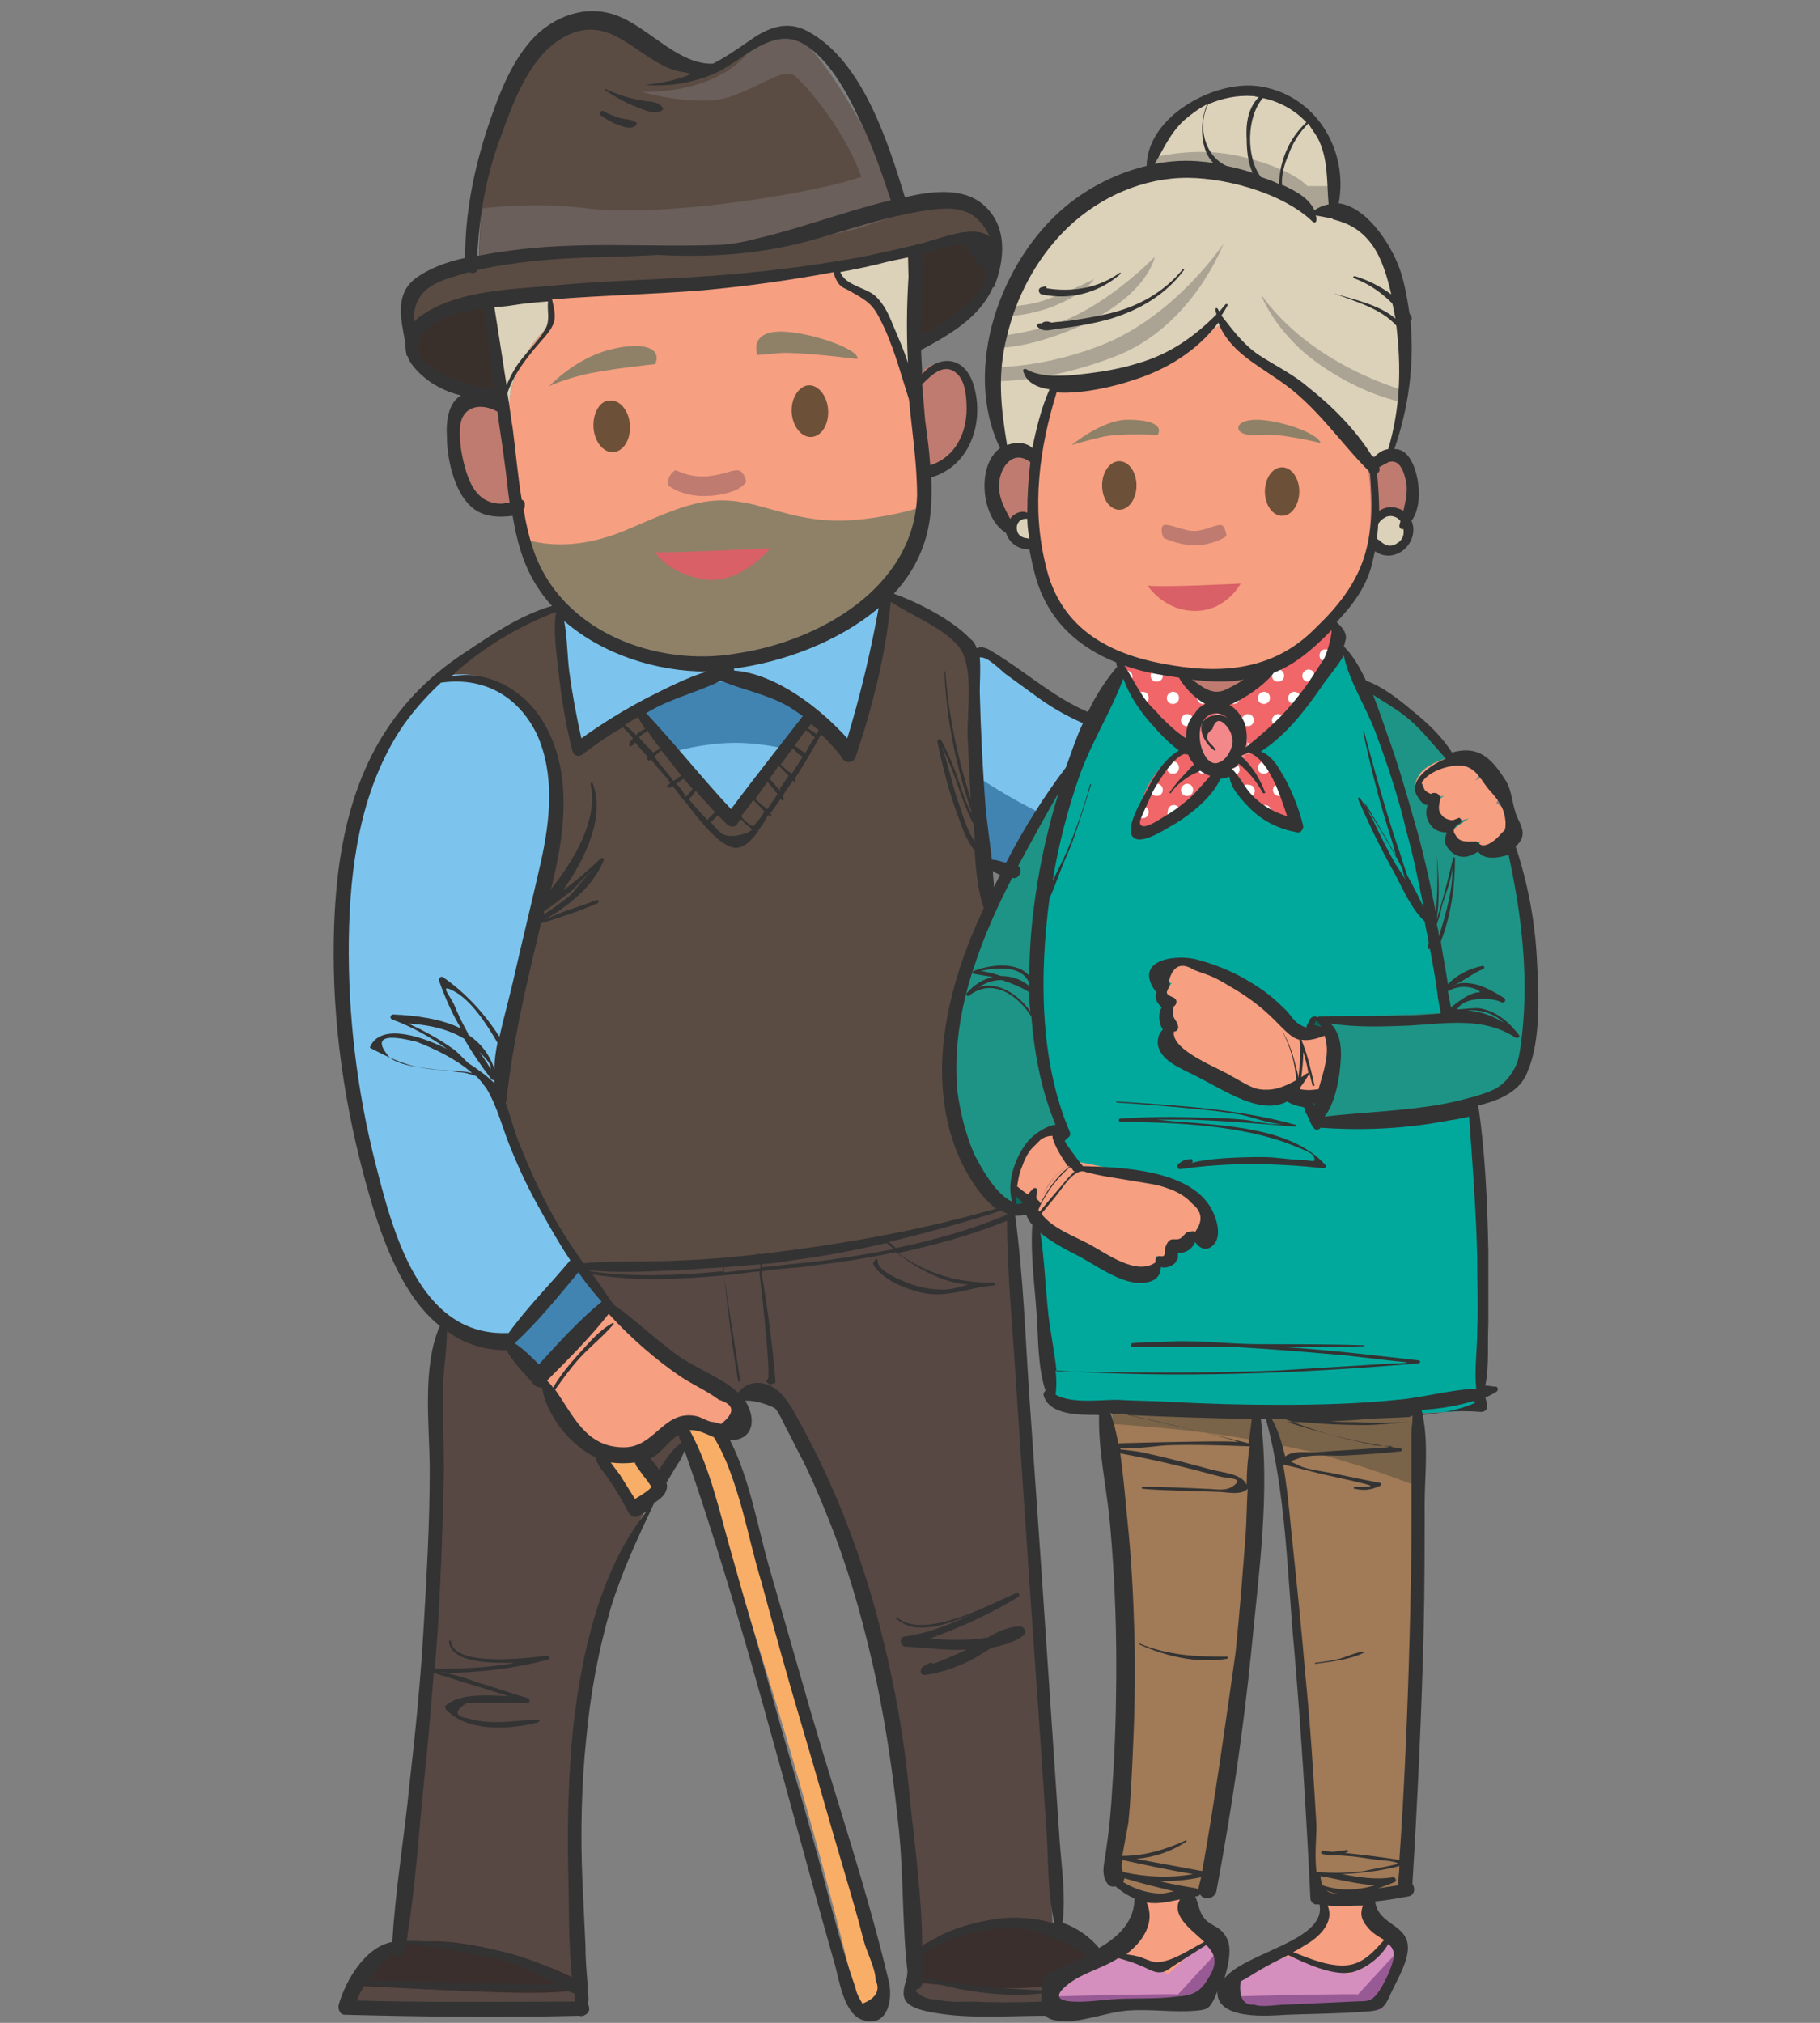 <?xml version="1.0" encoding="utf-8"?>
<!-- Generator: Adobe Illustrator 23.1.0, SVG Export Plug-In . SVG Version: 6.00 Build 0)  -->
<svg version="1.1" id="Capa_1" xmlns="http://www.w3.org/2000/svg" xmlns:xlink="http://www.w3.org/1999/xlink" x="0px" y="0px"
	 viewBox="0 0 180 200" style="enable-background:new 0 0 180 200;" xml:space="preserve">
<rect x="0" y="0" width="180" height="200" fill="#808080" stroke="none"/>
<style type="text/css">
	.st0{fill-rule:evenodd;clip-rule:evenodd;fill:#7CC4ED;}
	.st1{fill-rule:evenodd;clip-rule:evenodd;fill:#4184B2;}
	.st2{fill-rule:evenodd;clip-rule:evenodd;fill:#3A2F2D;}
	.st3{fill-rule:evenodd;clip-rule:evenodd;fill:#574844;}
	.st4{fill-rule:evenodd;clip-rule:evenodd;fill:#5B4C43;}
	.st5{fill-rule:evenodd;clip-rule:evenodd;fill:#F79F81;}
	.st6{fill-rule:evenodd;clip-rule:evenodd;fill:#D58FBE;}
	.st7{fill-rule:evenodd;clip-rule:evenodd;fill:#985A95;}
	.st8{fill-rule:evenodd;clip-rule:evenodd;fill:#A17A57;}
	.st9{fill-rule:evenodd;clip-rule:evenodd;fill:#7A6449;}
	.st10{fill-rule:evenodd;clip-rule:evenodd;fill:#01A99D;}
	.st11{fill-rule:evenodd;clip-rule:evenodd;fill:#F06669;}
	.st12{fill-rule:evenodd;clip-rule:evenodd;fill:#FFFFFF;}
	.st13{fill-rule:evenodd;clip-rule:evenodd;fill:#BF7B6F;}
	.st14{fill-rule:evenodd;clip-rule:evenodd;fill:#1E9486;}
	.st15{fill-rule:evenodd;clip-rule:evenodd;fill:#0C685F;}
	.st16{fill-rule:evenodd;clip-rule:evenodd;fill:#F9AE68;}
	.st17{fill-rule:evenodd;clip-rule:evenodd;fill:#3A302B;}
	.st18{fill-rule:evenodd;clip-rule:evenodd;fill:#8E8168;}
	.st19{fill-rule:evenodd;clip-rule:evenodd;fill:#DCD1B9;}
	.st20{fill-rule:evenodd;clip-rule:evenodd;fill:#6D5038;}
	.st21{fill-rule:evenodd;clip-rule:evenodd;fill:#D86066;}
	.st22{fill-rule:evenodd;clip-rule:evenodd;fill:#6A5F5B;}
	.st23{fill-rule:evenodd;clip-rule:evenodd;fill:#ABA494;}
	.st24{fill-rule:evenodd;clip-rule:evenodd;fill:#F3888A;}
	.st25{fill:#333333;}
</style>
<g>
	<g>
		<path class="st0" d="M93.3,67.4l3.3-3.1c0,0,7.5,6.7,16.4,8.6c8.9,2,22-2.4,22-2.4l3.3,12c0,0-15.3,6-27.4,6.5
			c-12.2,0.5-20.5-11.3-20.5-11.3L93.3,67.4z"/>
		<path class="st1" d="M136.9,77.8l1.3,4.8c0,0-15.3,6-27.4,6.5c-12.2,0.5-20.5-11.3-20.5-11.3l1.5-5.2c-0.3,1,11.2,9.4,18.6,10.3
			C116.6,83.7,132,79.3,136.9,77.8z"/>
		<path class="st2" d="M34.3,198.6c0,0,4.8,0.2,11.4,0.4c6.6,0.2,11.4-0.3,11.4-0.3s0-1.8-0.3-3c-0.3-1.1-3.9-5.9-3.9-5.9l-10.7,0.9
			l-2.6,1.7C39.6,192.3,34.3,193.3,34.3,198.6z"/>
		<path class="st3" d="M34.3,198.6c0,0,4.8,0.2,11.4,0.4c6.6,0.2,11.4-0.3,11.4-0.3s0-0.9-0.1-1.9c-1.6,0.2-4,0.3-7,0.2
			c-4.1-0.1-11.5-0.5-15.4-0.7C34.4,196.9,34.3,197.7,34.3,198.6z"/>
		<path class="st2" d="M91.3,190.1l-0.8,2.7c0,0-0.6,0.9-0.8,2.6c-0.2,1.7-0.2,2.4-0.2,2.4s5.8,1,13.5,0.5c7.7-0.5,8.7-1.1,8.7-1.1
			s-3.2-5.5-7.6-7.1c-4.4-1.5-6.6-1.8-6.6-1.8L91.3,190.1z"/>
		<path class="st3" d="M89.7,195.9c-0.1,1.3-0.2,1.9-0.2,1.9s5.8,1,13.5,0.5c7.7-0.5,8.7-1.1,8.7-1.1s-0.4-0.8-1.2-1.8
			c-1.9,0.4-4.4,0.7-7.1,1C98.6,196.9,92.3,196.2,89.7,195.9z"/>
		<path class="st3" d="M70.4,55.6c0,0-10.4,1.7-16.4,4.9c-6.1,3.2-10.8,6.7-10.8,6.7s1.5,60.4-0.1,84.4c-1.6,24-3.5,40.7-3.5,40.7
			s2.9-1,8.5,0.3c5.6,1.3,8.7,3,8.7,3s-1.5-23.8,3.6-38.3c5.2-14.5,11.2-19.2,13.9-20.1c2.7-0.9,9.7,15.6,13,29.1
			c3.3,13.4,3.3,26.5,3.3,26.5s1.2-1.3,6.1-2.4c4.9-1,7.4-0.2,7.4-0.2s-4.7-81.8-6.5-100.5c-1.8-18.7-1.1-25.4-1.1-25.4
			S86.4,55.2,70.4,55.6z"/>
		<path class="st0" d="M70.4,55.6c0,0-10.4,1.7-16.4,4.9l-0.2,0.1c3.8,8.6,9.1,20.2,13.4,22.5c6.9,3.8,6.7,4.7,10.4-0.4
			c2.9-4.1,8.8-17.8,11-23.5C84,57.3,77.8,55.4,70.4,55.6z"/>
		<path class="st1" d="M70.4,55.6c0,0-10.4,1.7-16.4,4.9l-0.2,0.1c2.2,5,4.9,11,7.6,15.6c2.4-1.1,7.6-3.1,12.7-2.7
			c3.9,0.3,6.1,1.3,7.3,2.2c2.7-5.6,5.6-12.6,7.1-16.3l0-0.1C83.9,57.3,77.8,55.4,70.4,55.6z"/>
		<path class="st4" d="M57.6,59c-1.3,0.5-2.5,1-3.6,1.6c-6.1,3.2-10.8,6.7-10.8,6.7s0.8,30.7,0.6,57.1c8.4,0.8,21.9,1.3,35.3-0.9
			c11.8-1.9,17.8-3.2,20.7-3.9c-0.9-13-1.7-24.2-2.2-29.8c-1.8-18.7-1.1-25.4-1.1-25.4s-3.6-3.2-9.8-5.7c-1.5,3.1-5.3,10.6-8.2,14.9
			c-3.7,5.5-6.6,7-6.6,7s-7.4-6.4-10.7-13.1C59.5,64,58.3,61,57.6,59z"/>
		<path class="st0" d="M53.3,132.7c0,0-5.1,2.1-10.3-2.8c-5.1-4.9-10.4-26.8-9.7-39.7c0.7-12.9,7.4-21.3,9.8-22.9
			c2.4-1.7,10.7-0.3,11.9,8.8c1.2,9.1-5.3,21.7-5.5,29.9c-0.3,8.2,7.6,19.4,7.6,19.4l-0.8,3.2L53.3,132.7z"/>
		<g>
			<path class="st5" d="M130.9,185.7l-0.1,4.7c0,0-3.8,2.7-5.6,3.7c-1.8,1-3.6,1.6-3.7,1.7c0,0.1,0.2,2.4,0.2,2.4s9.8,0.4,12.4,0.4
				c2.6,0,2.6,0,2.6,0s1.7-4.5,2-5.5c0.3-1,0.3-1.1,0.3-1.1l-3.7-2.6l-0.1-3L130.9,185.7z"/>
			<path class="st6" d="M126.2,193.6c-0.4,0.2-0.7,0.4-1,0.6c-1.8,1-3.6,1.6-3.7,1.7c0,0.1,0.2,2.4,0.2,2.4s9.8,0.4,12.4,0.4
				c2.6,0,2.6,0,2.6,0s1.7-4.5,2-5.5c0.3-1,0.3-1.1,0.3-1.1l-1.2-0.9l-4.4,4c0,0-0.9-0.8-4.1-1.4C128,193.5,127,193.5,126.2,193.6z"
				/>
			<path class="st7" d="M121.6,197.4c0.1,0.5,0.1,0.9,0.1,0.9s9.8,0.4,12.4,0.4c2.6,0,2.6,0,2.6,0s1.7-4.5,2-5.5
				c0.3-1,0.3-1.1,0.3-1.1l-4.7,5.1C134.3,197.1,124.8,197.3,121.6,197.4z"/>
		</g>
		<g>
			<path class="st5" d="M113,185.7l-0.1,4.7c0,0-3.8,2.7-5.6,3.7c-1.8,1-3.6,1.6-3.7,1.7c0,0.1,0.2,2.4,0.2,2.4s9.8,0.4,12.4,0.4
				c2.6,0,2.6,0,2.6,0s1.7-4.5,2-5.5c0.3-1,0.3-1.1,0.3-1.1l-3.7-2.6l-0.1-3L113,185.7z"/>
			<path class="st6" d="M108.3,193.6c-0.4,0.2-0.7,0.4-1,0.6c-1.8,1-3.6,1.6-3.7,1.7c0,0.1,0.2,2.4,0.2,2.4s9.8,0.4,12.4,0.4
				c2.6,0,2.6,0,2.6,0s1.7-4.5,2-5.5c0.3-1,0.3-1.1,0.3-1.1l-1.2-0.9l-4.4,4c0,0-0.9-0.8-4.1-1.4
				C110.2,193.5,109.1,193.5,108.3,193.6z"/>
			<path class="st7" d="M103.8,197.4c0.1,0.5,0.1,0.9,0.1,0.9s9.8,0.4,12.4,0.4c2.6,0,2.6,0,2.6,0s1.7-4.5,2-5.5
				c0.3-1,0.3-1.1,0.3-1.1l-4.7,5.1C116.5,197.1,106.9,197.3,103.8,197.4z"/>
		</g>
		<path class="st8" d="M109.6,136.3c0,0,1.9,15.2,2,25.7c0.1,10.5-1.2,24.7-1.2,24.7s1.9,1,4.7,0.9c2.8,0,4.5-0.5,4.5-0.5
			s4-25.3,4.2-33.1c0.2-7.8,0.1-17,0.1-17l1.3,0.1c0,0,2.2,10.9,3.1,25.2c0.9,14.3,1.5,25.1,1.5,25.1s3.1,0.7,5.1,0.6
			c2-0.2,4.4-0.9,4.4-0.9s1-21.1,1-31.3c0-10.2-0.5-18.9-0.5-18.9l-17.1-5.8L109.6,136.3z"/>
		<path class="st9" d="M109.6,136.3c0,0,0.2,1.7,0.5,4.5c4.2,0.3,9.1,0.7,13.9,1.6c0-3.2,0-5.4,0-5.4l1.3,0.1c0,0,0.4,2.1,1,5.7
			c1.2,0.3,2.4,0.5,3.6,0.8c4.1,1.1,7.6,2.3,10.4,3.4c-0.1-6-0.4-10.2-0.4-10.2l-17.1-5.8L109.6,136.3z"/>
		<path class="st10" d="M113.2,63.6c0,0-9.4,8.4-10.9,27.3c-1.5,18.9,1.4,47.9,1.4,47.9s17,1.3,29.4,1.1c12.4-0.2,13.5-0.6,13.5-0.6
			s1.3-29.1-4.6-50.6c-6-21.5-11.6-29.1-13-28.8L113.2,63.6z"/>
		<path class="st11" d="M113.2,63.6c0,0-0.9,0.8-2.1,2.4c0.4,1.6,1.2,3.5,2.7,5.1c3,3.4,6.8,4.2,6.8,4.2s4.1-0.5,7.3-4.3
			c2.2-2.6,3.7-6,4.4-7.8c-1.6-2.6-2.7-3.6-3.3-3.5L113.2,63.6z"/>
		<path class="st12" d="M111.1,66.3c0.1,0.4,0.2,0.8,0.4,1.2c0.3-0.1,0.5-0.3,0.5-0.6c0-0.4-0.3-0.6-0.6-0.6
			C111.3,66.2,111.2,66.3,111.1,66.3L111.1,66.3z M113.8,71.2c0.2,0.2,0.4,0.5,0.6,0.7h0c0.4,0,0.6-0.3,0.6-0.6
			c0-0.4-0.3-0.6-0.6-0.6C114.1,70.6,113.8,70.9,113.8,71.2L113.8,71.2z M115.6,72.9c0.3,0.3,0.7,0.5,1,0.7c0-0.1,0.1-0.2,0.1-0.3
			c0-0.4-0.3-0.6-0.6-0.6C115.8,72.7,115.7,72.7,115.6,72.9L115.6,72.9z M119.9,75.2c0.4,0.1,0.7,0.2,0.7,0.2s0.2,0,0.5-0.1
			c-0.1-0.3-0.3-0.5-0.6-0.5C120.2,74.8,120,75,119.9,75.2L119.9,75.2z M124.7,73.8c0.3-0.2,0.7-0.4,1-0.7c-0.1-0.3-0.3-0.5-0.6-0.5
			c-0.4,0-0.6,0.3-0.6,0.6C124.4,73.5,124.5,73.7,124.7,73.8L124.7,73.8z M131.5,65.2c0.1-0.1,0.1-0.2,0.2-0.3c0,0,0-0.1,0-0.1
			c0-0.4-0.3-0.6-0.6-0.6c-0.4,0-0.6,0.3-0.6,0.6c0,0.4,0.3,0.6,0.6,0.6C131.2,65.4,131.4,65.3,131.5,65.2L131.5,65.2z M132.2,63.1
			c-0.1-0.2-0.3-0.4-0.4-0.6v0C131.8,62.8,131.9,63,132.2,63.1L132.2,63.1z M128.5,59.9l-1.1,0.3c0,0.1,0,0.1,0,0.2
			c0,0.4,0.3,0.6,0.6,0.6c0.4,0,0.6-0.3,0.6-0.6C128.7,60.2,128.6,60.1,128.5,59.9L128.5,59.9z M125.6,60.6l-1,0.2
			c0.1,0.1,0.3,0.2,0.4,0.2C125.3,61,125.5,60.9,125.6,60.6L125.6,60.6z M120.3,61.9L120.3,61.9L120.3,61.9
			c-0.3,0.1-0.5,0.3-0.5,0.6c0,0.4,0.3,0.6,0.6,0.6c0.4,0,0.6-0.3,0.6-0.6c0-0.4-0.3-0.6-0.6-0.6C120.4,61.9,120.3,61.9,120.3,61.9
			L120.3,61.9z M118.1,62.5l-1.2,0.3c0.1,0.2,0.3,0.4,0.6,0.4C117.8,63.2,118.1,62.9,118.1,62.5C118.1,62.5,118.1,62.5,118.1,62.5
			L118.1,62.5z M123.4,61.9c0.4,0,0.6,0.3,0.6,0.6c0,0.4-0.3,0.6-0.6,0.6c-0.4,0-0.6-0.3-0.6-0.6C122.8,62.2,123.1,61.9,123.4,61.9
			L123.4,61.9z M129.4,61.9c0.4,0,0.6,0.3,0.6,0.6c0,0.4-0.3,0.6-0.6,0.6c-0.4,0-0.6-0.3-0.6-0.6C128.8,62.2,129.1,61.9,129.4,61.9
			L129.4,61.9z M126.4,61.9c0.4,0,0.6,0.3,0.6,0.6c0,0.4-0.3,0.6-0.6,0.6c-0.4,0-0.6-0.3-0.6-0.6C125.8,62.2,126.1,61.9,126.4,61.9
			L126.4,61.9z M122,64.1c0.4,0,0.6,0.3,0.6,0.6c0,0.4-0.3,0.6-0.6,0.6s-0.6-0.3-0.6-0.6C121.4,64.4,121.7,64.1,122,64.1L122,64.1z
			 M128,64.1c0.4,0,0.6,0.3,0.6,0.6c0,0.4-0.3,0.6-0.6,0.6c-0.4,0-0.6-0.3-0.6-0.6C127.4,64.4,127.7,64.1,128,64.1L128,64.1z
			 M125,64.1c0.4,0,0.6,0.3,0.6,0.6c0,0.4-0.3,0.6-0.6,0.6c-0.4,0-0.6-0.3-0.6-0.6C124.4,64.4,124.7,64.1,125,64.1L125,64.1z
			 M119,64.1c0.4,0,0.6,0.3,0.6,0.6c0,0.4-0.3,0.6-0.6,0.6c-0.4,0-0.6-0.3-0.6-0.6C118.4,64.4,118.7,64.1,119,64.1L119,64.1z
			 M116,64.1c0.4,0,0.6,0.3,0.6,0.6c0,0.4-0.3,0.6-0.6,0.6c-0.4,0-0.6-0.3-0.6-0.6C115.4,64.4,115.7,64.1,116,64.1L116,64.1z
			 M113,64.1c0.4,0,0.6,0.3,0.6,0.6c0,0.4-0.3,0.6-0.6,0.6c-0.4,0-0.6-0.3-0.6-0.6C112.4,64.4,112.7,64.1,113,64.1L113,64.1z
			 M123.4,66.2c0.4,0,0.6,0.3,0.6,0.6c0,0.4-0.3,0.6-0.6,0.6c-0.4,0-0.6-0.3-0.6-0.6C122.8,66.5,123.1,66.2,123.4,66.2L123.4,66.2z
			 M129.4,66.2c0.4,0,0.6,0.3,0.6,0.6c0,0.4-0.3,0.6-0.6,0.6c-0.4,0-0.6-0.3-0.6-0.6C128.8,66.5,129.1,66.2,129.4,66.2L129.4,66.2z
			 M126.4,66.2c0.4,0,0.6,0.3,0.6,0.6c0,0.4-0.3,0.6-0.6,0.6c-0.4,0-0.6-0.3-0.6-0.6C125.8,66.5,126.1,66.2,126.4,66.2L126.4,66.2z
			 M120.4,66.2c0.4,0,0.6,0.3,0.6,0.6c0,0.4-0.3,0.6-0.6,0.6c-0.4,0-0.6-0.3-0.6-0.6C119.8,66.5,120.1,66.2,120.4,66.2L120.4,66.2z
			 M117.4,66.2c0.4,0,0.6,0.3,0.6,0.6c0,0.4-0.3,0.6-0.6,0.6c-0.4,0-0.6-0.3-0.6-0.6C116.8,66.5,117.1,66.2,117.4,66.2L117.4,66.2z
			 M114.4,66.2c0.4,0,0.6,0.3,0.6,0.6c0,0.4-0.3,0.6-0.6,0.6c-0.4,0-0.6-0.3-0.6-0.6C113.8,66.5,114.1,66.2,114.4,66.2L114.4,66.2z
			 M122,68.4c0.4,0,0.6,0.3,0.6,0.6c0,0.4-0.3,0.6-0.6,0.6s-0.6-0.3-0.6-0.6C121.4,68.7,121.7,68.4,122,68.4L122,68.4z M128,68.4
			c0.4,0,0.6,0.3,0.6,0.6c0,0.4-0.3,0.6-0.6,0.6c-0.4,0-0.6-0.3-0.6-0.6C127.4,68.7,127.7,68.4,128,68.4L128,68.4z M125,68.4
			c0.4,0,0.6,0.3,0.6,0.6c0,0.4-0.3,0.6-0.6,0.6c-0.4,0-0.6-0.3-0.6-0.6C124.4,68.7,124.7,68.4,125,68.4L125,68.4z M119,68.4
			c0.4,0,0.6,0.3,0.6,0.6c0,0.4-0.3,0.6-0.6,0.6c-0.4,0-0.6-0.3-0.6-0.6C118.4,68.7,118.7,68.4,119,68.4L119,68.4z M116,68.4
			c0.4,0,0.6,0.3,0.6,0.6c0,0.4-0.3,0.6-0.6,0.6c-0.4,0-0.6-0.3-0.6-0.6C115.4,68.7,115.7,68.4,116,68.4L116,68.4z M113,68.4
			c0.4,0,0.6,0.3,0.6,0.6c0,0.4-0.3,0.6-0.6,0.6c-0.4,0-0.6-0.3-0.6-0.6C112.4,68.7,112.7,68.4,113,68.4L113,68.4z M123.4,70.6
			c0.4,0,0.6,0.3,0.6,0.6c0,0.4-0.3,0.6-0.6,0.6c-0.4,0-0.6-0.3-0.6-0.6C122.8,70.9,123.1,70.6,123.4,70.6L123.4,70.6z M126.4,70.6
			c0.4,0,0.6,0.3,0.6,0.6c0,0.4-0.3,0.6-0.6,0.6c-0.4,0-0.6-0.3-0.6-0.6C125.8,70.9,126.1,70.6,126.4,70.6L126.4,70.6z M120.4,70.6
			c0.4,0,0.6,0.3,0.6,0.6c0,0.4-0.3,0.6-0.6,0.6c-0.4,0-0.6-0.3-0.6-0.6C119.8,70.9,120.1,70.6,120.4,70.6L120.4,70.6z M117.4,70.6
			c0.4,0,0.6,0.3,0.6,0.6c0,0.4-0.3,0.6-0.6,0.6c-0.4,0-0.6-0.3-0.6-0.6C116.8,70.9,117.1,70.6,117.4,70.6L117.4,70.6z M122,72.7
			c0.4,0,0.6,0.3,0.6,0.6c0,0.4-0.3,0.6-0.6,0.6s-0.6-0.3-0.6-0.6C121.4,73,121.7,72.7,122,72.7L122,72.7z M119,72.7
			c0.4,0,0.6,0.3,0.6,0.6c0,0.4-0.3,0.6-0.6,0.6c-0.4,0-0.6-0.3-0.6-0.6C118.4,73,118.7,72.7,119,72.7z"/>
		<path class="st13" d="M115.6,64c0,0,0.5,3.7,3.9,4.7c3.5,1,6.7-4.8,6.7-4.8L115.6,64z"/>
		<path class="st14" d="M105.5,76.3c0,0-7.7,11.2-10.2,21.4c-2.5,10.2-0.3,17.3,1.5,19.5c1.9,2.2,3.5,2.5,3.5,2.5s2.4-0.7,3.6-3.4
			c1.3-2.7,1-4.7,1-4.7S98.9,94.4,105.5,76.3z"/>
		<path class="st15" d="M100.3,119.7c0,0,2.4-0.7,3.6-3.4c1.3-2.7,1-4.7,1-4.7s-3,0.2-4.1,3.1C99.7,117.8,100.3,119.7,100.3,119.7z"
			/>
		<path class="st14" d="M130.5,110.7c0,0,5.4,0.6,11.5-0.7c6.2-1.3,8.9-3.6,8.9-3.6s2.7-13-2.1-23.7C144.1,71.9,134,66.8,134,66.8
			s3.7,7.1,6.1,15.2c2.4,8.2,2.9,18.1,2.9,18.1s-5.5,0.2-7.8,0.3c-2.2,0.1-4.8,0.2-4.8,0.2S126.4,102.7,130.5,110.7z"/>
		<path class="st15" d="M130.4,100.6c0,0-4,2,0,10c0,0,1.2-3.4,1.3-5.6C131.8,102.8,130.4,100.6,130.4,100.6z"/>
		<path class="st5" d="M131.2,108.3c-1.2-0.1-3.8-0.2-4.5-0.1c-0.9,0.2-2.1,0.2-2.4,0.1c-0.2-0.1-7.6-4.3-8.8-4.6
			c-1.2-0.4-0.5-1.8-0.3-2c0.2-0.2,0.8-0.4,0.8-0.4s-1.2-1.1-0.7-1.5c0.5-0.4,1-0.6,1-0.6s-1.2-0.8-1-1.2c0.2-0.4,0.6-0.8,0.6-0.8
			s-1.5-0.2-1.7-0.6c-0.2-0.4,0.4-1.5,2.3-1.8c2-0.3,6.1,2.5,8.2,4.2c2.1,1.7,3.6,3.1,3.6,3.1l2.7-0.2c0.4,0.8,0.7,2,0.7,3.1
			C131.7,106,131.5,107.2,131.2,108.3z"/>
		<path class="st5" d="M100.2,117.3c0.8,1,1.9,2.3,2.1,2.7c0.4,0.8,1.1,1.8,1.4,1.9c0.2,0.1,8,3.5,9,4.2c1,0.7,1.7-0.7,1.8-1
			c0-0.3-0.2-0.9-0.2-0.9s1.6,0.3,1.6-0.3c0-0.6-0.1-1.1-0.1-1.1s1.4,0.5,1.6,0.1c0.2-0.4,0.2-1,0.2-1s1.1,1.1,1.5,0.9
			c0.4-0.1,1-1.2,0-3c-0.9-1.8-5.7-3.3-8.3-4c-2.6-0.7-4.7-1-4.7-1l-2.1-3.1c-0.6,0.2-1.4,0.5-2.2,1.2l-0.2,0.2
			c-0.4,0.4-0.7,0.9-0.9,1.5C100.5,115.7,100.3,116.6,100.2,117.3z"/>
		<g>
			<path class="st5" d="M145.1,74.5c0,0-3.8,0.5-4.8,2.2c-1,1.7,0.3,2.3,1.8,2.1c1.6-0.1,4-1.4,4.1-2.1
				C146.4,76,145.9,74.6,145.1,74.5z"/>
			<path class="st5" d="M147,76.7c0,0-4.2,1.6-4.9,2.6c-0.7,1-0.4,2,0.5,2.1c0.9,0.1,4.8-0.8,5.4-2C148.7,78.2,148.1,76.7,147,76.7z
				"/>
			<path class="st5" d="M148,79.4c0,0-4.4,2.2-4.7,3.2c-0.3,1,1.6,1.4,3.5,0.4C148.7,82.1,150.1,80.7,148,79.4z"/>
			<path class="st5" d="M148.7,81.2c0,0-2.5,1.2-2.4,2.5c0.1,1.3,1.8,0.2,2.5-0.1C149.5,83.3,150.3,81.9,148.7,81.2z"/>
		</g>
		<path class="st16" d="M66.4,138.3c0.8,0.9,2.2,4.6,2.6,5.7c1.4,3.7,2.5,7.5,3.7,11.2c0.9,2.9,1.8,5.9,2.7,8.8
			c3.4,10.8,6.8,23.1,9.4,34.1c0.5,0.4,1.1,0.7,1.6,0.5c0.5-0.2,0.8-0.6,0.9-1c-0.8-3.2-6.4-24.5-9.5-34.4
			c-3.3-10.4-7.5-25.4-9.9-27.1c-2.4-1.6-9.1,1.4-9.3,4.1c-0.2,2.7,2.4,6.2,3.8,8.1c0.4,0.1,0.6,0.1,1,0c0.5-0.2,1.1-0.7,1.3-1.1
			c-1.3-1.8-3.7-5.4-3.6-6.8C61.3,139.5,65.5,137.9,66.4,138.3z"/>
		<path class="st5" d="M52.4,133.8c0,0,1.5,4.2,2.3,5.5c0.8,1.4,5.1,4.8,6.6,5c1.5,0.2,1.7-0.6,2.2-0.9c0.5-0.3,1.1-0.7,1.7-1.1
			c0.6-0.5,1.1-0.6,1.6-1.2c0.6-0.6,0.8-0.9,1.3-1c0.6-0.2,3,1.7,5,1.7c2,0,0.5-2-0.3-2.6c-0.8-0.6-12.1-8.9-13.1-9.8
			C58.8,128.5,52.4,133.8,52.4,133.8z"/>
		<polygon class="st1" points="52.9,135.4 50.5,133.1 57,125.3 60.4,129.4 		"/>
		<path class="st0" d="M72,67.3c0,0,4.9,0.6,8,3c3.1,2.4,3.8,4.2,3.8,4.2s2.6-6.1,3.3-10.2c0.6-4.1,1.4-12.4-3.4-14.9
			c-4.8-2.5-22.4-2-26,1c-3.5,3-2.8,11.6-2,17.1c0.8,5.5,1.4,6.2,1.4,6.2s1.7-2,5.9-4C67.2,67.9,72,67.3,72,67.3z"/>
		<g>
			<path class="st13" d="M51.7,42.9c0,0-1.9-4.3-5-3.4c-3,0.9-1.4,7.4-0.2,9.3c1.2,1.9,5.7,1.1,5.7,1.1L51.7,42.9z"/>
			<path class="st13" d="M88.5,40.4c0,0,1.9-3.4,3.4-4.2c1.5-0.8,4.6,0.8,3.7,5.5c-0.9,4.7-4.9,5.6-5.3,5.6
				C90,47.4,88.5,40.4,88.5,40.4z"/>
			<path class="st17" d="M52.4,39.2c0,0-8.7,0.6-11.2-3.6c-2.5-4.2,2.9-6.5,24.4-7.2c21.5-0.7,28.7-6.5,31.6-4.9
				c3,1.6,1.5,5.9-3.4,8.9c-4.9,3-10.2,4.1-10.2,3.6C83.7,35.4,52.4,39.2,52.4,39.2z"/>
			<path class="st5" d="M54.4,25.1l0.1,6.9c0,0-3.6,3.1-4.1,7.5c-0.5,4.4,0.6,12.9,2.1,15.8c1.5,2.8,5.6,11.3,19.3,10.1
				C85.5,64.2,90.1,55,91.2,51.6c1.2-3.4-2.5-17.5-3.4-20C86.9,29,83,27.9,83,27.9l-1.5-6.2C81.5,21.7,66.1,18.6,54.4,25.1z"/>
			<path class="st18" d="M51.7,53.2c0.2,0.8,0.5,1.5,0.8,2c1.5,2.8,5.6,11.3,19.3,10.1C85.5,64.2,90.1,55,91.2,51.6
				c0.1-0.4,0.2-1,0.2-1.6c-1,0.4-2.2,0.7-3.8,1c-6.1,1.1-8.5,0.1-13-1.1c-4.6-1.1-6.8,0-12.9,2.6C55.6,55,51.7,53.2,51.7,53.2z"/>
			<path class="st19" d="M50.3,24.2c0,0-1.1,0.9-1.5,5.5c-0.2,2.5,0.7,7.2,1.5,10.9c0-0.4,0.1-0.8,0.1-1.1c0.5-4.4,4.1-7.5,4.1-7.5
				l-0.1-6.9c11.6-6.5,27.1-3.4,27.1-3.4l1.5,6.2c0,0,3.9,1.1,4.8,3.7c0.4,1.2,1.4,4.7,2.3,8.5c0,0-0.2-11.6-0.3-14.9
				c-0.1-3.4-2.3-6.5-2.3-6.5s-1.3-0.4-1.3-3.2c0-2.8-2.2-2.9-2.2-2.9s1.3,2.3,0.2,3.3c-1.1,1-5.5,2.3-5.5,2.3s2.7-4.3,3.2-6
				c0.5-1.7-2.9,0.7-2.9,0.7s4.6-4,0.6-3.9c-4,0-18.5-2.4-24.8,1.3C48.4,13.9,50.3,24.2,50.3,24.2z"/>
			<path class="st20" d="M60.3,39.6c1-0.1,1.9,1,2,2.4c0.1,1.4-0.6,2.6-1.6,2.7c-1,0.1-1.9-1-2-2.4S59.3,39.6,60.3,39.6z"/>
			<path class="st20" d="M79.9,38.1c1-0.1,1.9,1,2,2.4c0.1,1.4-0.6,2.6-1.6,2.7c-1,0.1-1.9-1-2-2.4C78.2,39.4,79,38.2,79.9,38.1z"/>
			<path class="st18" d="M84.8,35.5c0,0-5.4-0.7-7.6-0.6c-2.2,0.2-2.3,0.2-2.3,0.2s-0.8-2.1,1.9-2.3C79.5,32.6,85.1,34.5,84.8,35.5z
				"/>
			<path class="st18" d="M64.8,36c0,0-4.9,0.5-7.3,1.1c-2.3,0.6-3.2,1.1-3.2,1.1s2.5-2.7,5.9-3.6C63.6,33.7,65.5,34.4,64.8,36z"/>
			<path class="st13" d="M66.1,48c0,0,1.5,1.3,4.4,1c2.9-0.3,3.3-1.4,3.3-1.4s-0.2-1.1-0.9-1.1c-0.7,0-1.1,0.4-3,0.6
				c-1.9,0.1-2.9-0.6-3.1-0.6C66.7,46.5,65.9,47.1,66.1,48z"/>
			<path class="st21" d="M64.8,54.6c0,0,1.2,2.1,4.9,2.7c3.6,0.5,6.5-3.1,6.5-3.1S66.4,54.7,64.8,54.6z"/>
			<path class="st4" d="M47.4,27.7c0,0-0.4-8,1.7-14.2C51.2,7.2,53,2.6,58.5,2.2c5.5-0.4,7.1,6.1,12.5,4.4c5.5-1.8,3.2-3.7,6.5-3.5
				c3.3,0.2,9.8,12.7,10.7,15.7c0.9,3,1.2,4.3,1.2,4.3s-10,3.2-14,3.5C71.4,26.8,47.4,27.7,47.4,27.7z"/>
			<path class="st22" d="M47.4,27.7c0,0-0.1-3.2,0.3-7.1c2.7-0.3,6.4-0.5,10.3,0c7.3,0.9,21.4-1.3,26.5-2.9c1.2-0.4,2.2-0.6,2.9-0.9
				c0.3,0.8,0.6,1.4,0.7,1.9c0.9,3,1.2,4.3,1.2,4.3s-10,3.2-14,3.5C71.4,26.8,47.4,27.7,47.4,27.7z"/>
			<path class="st22" d="M74.1,5c1.5-1.2,1-2.1,3.4-2c3.3,0.2,9.8,12.7,10.7,15.7c0.9,3,1.2,4.3,1.2,4.3s-0.9,0.3-2.2,0.7l-0.1,0
				c0,0,0,0-1.6-5.3c-1.6-5.3-5.9-10.1-6.9-10.9c-1.1-0.8-2.9,0.8-6.2,2c-3.3,1.2-8.9-0.4-8.9-0.4C71.7,9.1,74.1,5,74.1,5L74.1,5z"
				/>
			<path class="st4" d="M40.6,33.9L40.6,33.9c0,0-1.2-3.7,0.4-5.8c1.5-2.1,10.6-3.3,16.8-3.2c6.2,0.1,21.5-0.5,27.6-2.5
				c6-2,9.3-3.1,11.2-1.8c1.9,1.4,1.9,4.1,1.9,4.1l0,0c-0.2-0.5-0.7-1-1.3-1.3c-3-1.6-10.1,4.2-31.6,4.9
				C47.1,29,40.5,30.8,40.6,33.9z"/>
		</g>
		<g>
			<path class="st19" d="M113.3,19.7c0,0-0.4-7.2,6.1-10c6.4-2.8,11.9,2,12.4,6.8c0.6,4.8-3,7.1-3,7.1L113.3,19.7z"/>
			<path class="st23" d="M113.3,19.7c0,0-0.1-1.9,0.7-4.1c2-0.5,5.1-0.9,8.4-0.2c5.4,1.2,6.9,3,6.9,3h2.5c-0.4,3.5-3,5.2-3,5.2
				L113.3,19.7z"/>
			<path class="st19" d="M105.1,54.3c-0.5,0.3-9.2-7.5-6.4-21.5c2.8-14,15.6-17,21.4-16.1c5.9,0.9,9.3,4.4,9.3,4.4s9-1.3,9.1,12.7
				c0.1,13.9-2.3,17.5-5.1,20.9C130.6,58,105.1,54.3,105.1,54.3z"/>
			<path class="st13" d="M133.9,47.3c0.3-0.2,2.6-3.5,4.7-2.2c2.2,1.3,1.2,6.4-0.3,8c-1.5,1.6-4.6-0.1-4.6-0.5
				C133.6,52.1,133.9,47.3,133.9,47.3z"/>
			<path class="st13" d="M103.8,47c0,0-1.5-3.4-4.3-2.2c-2.8,1.2-0.9,6.9,0.5,7.8c1.5,0.9,3.4-0.7,3.4-0.7L103.8,47z"/>
			<path class="st19" d="M137.5,54.7c1,0,1.9-0.8,1.9-1.9s-0.8-1.9-1.9-1.9c-1,0-1.9,0.8-1.9,1.9S136.5,54.7,137.5,54.7z"/>
			<circle class="st19" cx="101.3" cy="52.3" r="1.5"/>
			<path class="st23" d="M98.1,37.7c0-0.4,0-0.9,0.1-1.4c2.3,0,6.2-0.4,10.8-2.2c7.3-2.9,12-10,12-10s-3,8.1-10.6,11.1
				C104.8,37.4,100.2,37.7,98.1,37.7L98.1,37.7z M98.4,34.4c1.8,0,4.7-0.5,8.5-2.2c6.7-3.1,7.3-6.8,7.3-6.8s-5.1,5.3-10.4,6.8
				c-2.3,0.7-4.1,0.9-5.2,1.1C98.5,33.7,98.4,34.1,98.4,34.4L98.4,34.4z M99,31.3c1.1,0,2.9-0.2,4.9-0.9c3.4-1.3,4.3-2.8,4.3-2.8
				s-3.4,1.7-5.6,2.3c-1.2,0.3-2.4,0.4-3.2,0.4C99.2,30.6,99.1,30.9,99,31.3L99,31.3z M138.5,38.5c0,0.4,0,0.8-0.1,1.2
				c-1.4-0.3-4.5-1.3-7.8-3.6c-4.5-3.1-5.9-7-5.9-7C129,35.1,136,37.7,138.5,38.5z"/>
			<path class="st5" d="M104.3,38.4c0,0-3.1,8.3-2,15.7c1.1,7.4,7.9,12.8,17,12.5c9.1-0.3,13.8-5.8,15.4-10.5
				c1.6-4.6,0.5-10.5,0.5-10.5s-3.8-5.8-8-8.1c-4.2-2.3-6.5-5.4-6.5-5.4S112.4,37.4,104.3,38.4z"/>
			<ellipse class="st20" cx="110.7" cy="48" rx="1.7" ry="2.4"/>
			<ellipse class="st20" cx="126.8" cy="48.6" rx="1.7" ry="2.4"/>
			<path class="st18" d="M130.6,43.8c0,0-4-1-5.9-0.8c-1.9,0.2-2.2-0.5-2.2-0.5s-0.4-1,1.9-1C126.9,41.6,130.4,42.9,130.6,43.8z"/>
			<path class="st18" d="M114.5,43c0,0-3.7-0.2-5.5,0.2c-1.7,0.4-3,0.8-3,0.8s3-2.5,5.5-2.5C114,41.5,115,42.1,114.5,43z"/>
			<path class="st13" d="M115.1,53.2c0,0,1.9,0.9,3.7,0.7c1.8-0.3,2.5-0.9,2.5-0.9s-0.1-1.1-0.6-1.1c-0.6,0-1.6,0.6-2.6,0.6
				s-2.4-0.7-2.9-0.6C114.8,51.9,114.8,52.7,115.1,53.2z"/>
			<path class="st21" d="M113.5,57.9c0,0,1.6,2.5,4.7,2.5c3.1,0,4.5-2.7,4.5-2.7S115,58.1,113.5,57.9z"/>
		</g>
		<path class="st11" d="M120.2,73.1c0,0-1.5-0.6-4.6,2c-3.1,2.5-3.5,7.4-3.5,7.4S121.6,79,120.2,73.1z"/>
		<path class="st12" d="M118,73.6c-0.3,0.2-0.7,0.4-1.1,0.6c0.1,0.2,0.3,0.3,0.6,0.3c0.4,0,0.6-0.3,0.6-0.6
			C118.1,73.8,118,73.7,118,73.6L118,73.6z M112.8,79.6c-0.1,0.3-0.2,0.7-0.3,1c0.1,0.2,0.3,0.3,0.5,0.3c0.4,0,0.6-0.3,0.6-0.6
			c0-0.4-0.3-0.6-0.6-0.6C112.9,79.6,112.9,79.6,112.8,79.6L112.8,79.6z M115.7,80.8c0.3-0.2,0.6-0.4,1-0.7
			c-0.1-0.3-0.3-0.5-0.6-0.5c-0.4,0-0.6,0.3-0.6,0.6C115.4,80.5,115.5,80.7,115.7,80.8L115.7,80.8z M120.4,74.5c0-0.4,0-0.8-0.1-1.2
			c-0.3,0.1-0.5,0.3-0.5,0.6C119.8,74.2,120,74.5,120.4,74.5L120.4,74.5z M119,75.3c0.4,0,0.6,0.3,0.6,0.6c0,0.4-0.3,0.6-0.6,0.6
			c-0.4,0-0.6-0.3-0.6-0.6C118.4,75.6,118.7,75.3,119,75.3L119,75.3z M116,75.3c0.4,0,0.6,0.3,0.6,0.6c0,0.4-0.3,0.6-0.6,0.6
			c-0.4,0-0.6-0.3-0.6-0.6C115.4,75.6,115.7,75.3,116,75.3L116,75.3z M117.4,77.5c0.4,0,0.6,0.3,0.6,0.6c0,0.4-0.3,0.6-0.6,0.6
			c-0.4,0-0.6-0.3-0.6-0.6C116.8,77.8,117.1,77.5,117.4,77.5L117.4,77.5z M114.4,77.5c0.4,0,0.6,0.3,0.6,0.6c0,0.4-0.3,0.6-0.6,0.6
			c-0.4,0-0.6-0.3-0.6-0.6C113.8,77.8,114.1,77.5,114.4,77.5z"/>
		<path class="st11" d="M120.8,72.4c0,0-0.1,1.9,1.9,5.3c2,3.4,5.8,4.4,5.8,4.4S126.5,73.1,120.8,72.4z"/>
		<path class="st12" d="M120.9,73.4c0,0.2,0.1,0.4,0.2,0.7c0-0.1,0-0.1,0-0.2C121.1,73.7,121,73.5,120.9,73.4L120.9,73.4z
			 M121.5,75.6c0.1,0.3,0.3,0.7,0.5,1.1c0.3,0,0.6-0.3,0.6-0.6c0-0.4-0.3-0.6-0.6-0.6C121.8,75.3,121.7,75.4,121.5,75.6L121.5,75.6z
			 M122.8,78c0.2,0.3,0.4,0.5,0.6,0.8c0,0,0,0,0.1,0c0.4,0,0.6-0.3,0.6-0.6c0-0.4-0.3-0.6-0.6-0.6C123.1,77.5,122.9,77.7,122.8,78
			L122.8,78z M124.5,79.9c0.3,0.3,0.7,0.5,1,0.8c0.1-0.1,0.2-0.3,0.2-0.5c0-0.4-0.3-0.6-0.6-0.6C124.8,79.6,124.6,79.7,124.5,79.9
			L124.5,79.9z M128.1,80.9c-0.1-0.3-0.2-0.8-0.4-1.2c-0.2,0.1-0.3,0.3-0.3,0.6C127.4,80.6,127.7,80.9,128.1,80.9
			C128,80.9,128.1,80.9,128.1,80.9L128.1,80.9z M127.1,78.1c-0.1-0.2-0.2-0.3-0.2-0.5c-0.1-0.1-0.2-0.1-0.4-0.1
			c-0.4,0-0.6,0.3-0.6,0.6c0,0.4,0.3,0.6,0.6,0.6C126.8,78.8,127.1,78.5,127.1,78.1L127.1,78.1L127.1,78.1z M124.1,73.9
			c-0.3-0.2-0.6-0.4-0.9-0.6c-0.2,0.1-0.4,0.3-0.4,0.6c0,0.4,0.3,0.6,0.6,0.6C123.8,74.5,124,74.2,124.1,73.9L124.1,73.9z M125,75.3
			c0.4,0,0.6,0.3,0.6,0.6c0,0.4-0.3,0.6-0.6,0.6c-0.4,0-0.6-0.3-0.6-0.6C124.4,75.6,124.7,75.3,125,75.3z"/>
		<path class="st24" d="M120.7,76.3c1.5,0,2.7-1.2,2.7-2.7c0-1.5-1.2-2.7-2.7-2.7c-1.5,0-2.7,1.2-2.7,2.7
			C118,75,119.2,76.3,120.7,76.3z"/>
	</g>
	<g>
		<path class="st25" d="M63,10.6c0.8,0.3,1.8,0.8,2.5,0.3c0.1-0.1,0.1-0.2,0-0.3c-0.5-0.7-1.5-0.5-2.2-0.7c-1.2-0.2-2.3-0.6-3.4-1.1
			c-0.1,0-0.1,0.1-0.1,0.1C60.9,9.6,61.9,10.2,63,10.6z"/>
		<path class="st25" d="M61.3,12.4c0.5,0.2,1.1,0.4,1.6,0c0.1-0.1,0.1-0.3,0-0.3c-0.4-0.3-1-0.3-1.5-0.4c-0.6-0.2-1.2-0.4-1.7-0.7
			c-0.2-0.2-0.5,0.2-0.3,0.4C60,11.8,60.6,12.2,61.3,12.4z"/>
		<path class="st25" d="M95.6,163.1c-1.1,0.5-2.2,1-3.3,1.4c-0.1-0.1-0.2-0.1-0.3-0.1c-0.2,0.1-0.5,0.2-0.7,0.4
			c-0.4,0.2-0.3,0.9,0.2,0.8c1.5-0.2,3-0.7,4.4-1.4c0.8-0.4,1.5-0.9,2.2-1.3c1.1-0.2,2.1-0.5,3-1.1c0.5-0.3,0.3-1-0.3-1
			c-1.2,0.1-2.1,0.5-3.1,1.1c-1.8,0.3-3.8,0.3-5.7,0.1c3-1.1,5.9-2.4,8.7-4.1c0.2-0.1,0.1-0.5-0.2-0.4c-2.7,1.2-9.2,4.7-11.8,2.4
			c0,0-0.1,0-0.1,0.1c1.9,1.8,5.1,0.6,7.5-0.4c-2.1,1-4.3,1.9-6.6,2.2c-0.6,0.1-0.5,0.9,0,1C91.5,162.9,93.5,163.2,95.6,163.1z"/>
		<path class="st25" d="M104.6,32.5c1.8-0.2,3.6-0.5,5.3-1c2.9-0.9,5.4-2.4,7.2-4.8c0-0.1,0-0.1-0.1-0.1c-1.9,2.3-4.4,3.7-7.3,4.4
			c-1.3,0.3-2.5,0.5-3.8,0.7c-0.6,0.1-1.3,0.1-1.9,0.2c-0.5-0.2-0.8-0.1-1,0.1c-0.1,0-0.1-0.1-0.2,0c0,0-0.1,0-0.1,0
			c-0.1,0.1-0.2,0.2-0.1,0.3C103.2,32.9,103.9,32.6,104.6,32.5z"/>
		<path class="st25" d="M103,29.1c2.8,0.6,5.6-0.1,7.8-2c0.1-0.1,0-0.2-0.1-0.1c-2.1,1.5-4.7,1.9-7.2,1.5c0-0.1,0-0.2-0.1-0.2
			l-0.4,0.1C102.6,28.5,102.7,29,103,29.1z"/>
		<path class="st25" d="M116.6,110.9c-0.2,0-1.2-0.1-2.2-0.2c1.3,0,2.6,0,3.1,0c3.6,0.1,7.1,0.4,10.6,0.7c0.1,0,0.2-0.2,0-0.2
			c-5.8-1.6-11.7-1.9-17.7-2.3c0,0,0,0.1,0,0.1c2.8,0.2,5.6,0.4,8.4,0.7c1.3,0.1,2.6,0.3,3.9,0.5c1,0.2,3.1,1,4.1,0.9
			c-1.1,0.2-2.8-0.3-3.8-0.4c-1.3-0.1-2.7-0.2-4.1-0.2c-2.7-0.1-5.4-0.1-8.1,0.1c-0.2,0-0.2,0.3,0,0.3c5.5,0.1,12,0.3,17.2,2.4
			c0.4,0.2,1.7,0.6,1.9,1c0.4,0.8-0.3,0.4-0.9,0.4c-1.3,0-2.7-0.3-4.1-0.3c-2.3,0-5.4,0.1-7.1,0.6c0.3-0.1,0.1-0.5-0.1-0.4
			c-0.7,0.1-0.6,0.1-1.2,0.5c-0.2,0.2,0,0.5,0.2,0.5c4.8-0.7,9.4-0.6,14.2-0.1c0.2,0,0.3-0.2,0.2-0.3
			C127.8,111.5,121.2,111.3,116.6,110.9z"/>
		<path class="st25" d="M152,94.8c-0.2-3.8-0.9-7.5-2.1-11.1c0.1-0.1,0.1-0.1,0.2-0.2c0.8-0.9,0.5-1.6,0-2.6
			c-0.6-1.3-0.5-2.8-1.3-3.9c-1.4-2.2-2.7-3.3-5.2-2.6c-1-1.6-2.5-3-4-4.2c-1.2-1-2.8-2.3-4.5-2.9c-0.6-1.3-1.3-2.5-2.2-3.4
			c0.1-0.2,0.1-0.4,0.2-0.7c0.1-0.7-0.4-1.2-0.9-1.7c1.7-1.8,3.1-3.7,3.6-6.2c0.1-0.3,0.1-0.6,0.2-0.8c0.5,0.4,1.2,0.5,1.7,0.4
			c1.6-0.3,2.5-2.1,1.9-3.4c1.1-1.5,0.8-4.2,0.1-5.7c-0.4-0.8-0.9-1.4-1.8-1.4c1.4-4,2-8.4,1.6-12.7c0.1-0.1,0.2-0.2,0.1-0.3l0,0
			c0,0,0,0,0,0c0,0,0-0.1,0-0.1c-0.1-0.1-0.1-0.2-0.2-0.3c-0.2-1.3-0.4-2.6-0.8-3.9c-0.7-2.4-3.2-6.6-6.2-7c1-5.4-2.4-10.9-8.1-11.6
			c-4.3-0.5-10.8,3-10.9,7.9c-2.9,0.7-5.7,2.1-8,4c-6.4,5.3-10.3,16-6.5,23.9c-0.2,0.2-0.4,0.3-0.6,0.6c-1.6,2-1.1,6.4,1.2,7.8
			c0.2,0.7,0.8,1.3,1.5,1.5c0.2,0.1,0.5,0.1,0.8,0.1c0.2,1,0.4,2,0.7,3c1.3,4.2,4.2,6.7,7.9,8.2c0,0.1,0,0.3,0.1,0.4
			c-1.1,1.3-2.1,2.8-2.9,4.5c-3.5-1.5-6.3-4.1-9.5-6c-0.6-0.4-1.1-0.5-1.5-0.3c-0.1-0.3-0.3-0.7-0.6-0.9c-1.8-1.9-5.1-3.6-7.6-4.5
			c1.3-1.4,2.3-3,2.9-4.7c0.8-2.2,0.9-4.5,0.8-6.8c0,0,0,0,0,0c3.8-1.1,5.3-5.4,4.2-9.1c-0.9-3-3.5-3-5.1-1.1c0-0.8-0.1-1.6-0.1-2.4
			c2.8-1.5,5.8-3.2,7.1-6.2c0,0,0.1,0,0.1,0c1.1-2.7,1.4-6.1-1.1-8.2c-2-1.7-5.1-1.3-7.7-0.7c0,0,0,0,0,0C87.8,14,85.3,6,79.9,3.1
			c-2-1.1-3.9-0.4-5.6,0.8c-1.3,0.9-2.6,1.8-3.8,2.4c-3.3,0.1-6.1-3.3-9.1-4.6c-2.9-1.3-6.1-0.4-8.4,1.8C50.5,6,49.2,9.7,48.1,13
			c-1.3,4.1-2.1,8.2-2.1,12.5c-1.9,0.4-3.7,1.1-5,2.1c-2,1.6-1.3,4.1-0.9,6.4c0,0.3,0,0.6,0.1,1c0,0,0,0.1,0,0.1c0,0,0,0.1,0.1,0.1
			c0.2,0.6,0.6,1.1,1.1,1.6c1.2,1.2,2.6,1.9,4.2,2.3c-1.3,0.7-1.5,2.7-1.4,4.1c0,2.1,0.7,5.3,2.3,6.8c1.1,1.1,2.7,1.2,4.2,1
			c0.4,2.4,1,4.7,2.3,6.8c0.5,0.8,1,1.5,1.6,2.1c-3.1,0.9-5.9,2.8-8.6,4.6c-2.9,1.9-5.4,4.2-7.4,7.1C34,78.2,33,86.5,33,94.3
			c0,8.4,1.4,16.8,3.8,24.8c1.3,4.2,3.2,9.2,6.7,12c-1.8,4.1-1,9.9-1,14.3c0,5.2-0.3,10.3-0.6,15.5c-0.3,5.2-0.8,10.3-1.4,15.5
			c-0.5,5.2-1.4,10.4-1.7,15.6c-2.7,0.5-4.6,3.8-5.3,6.2c-0.1,0.4,0.1,1,0.6,1c7.7,0.2,15.5,0.3,23.2,0.1c0.1,0,0.2,0.1,0.3,0
			c0,0,0,0,0.1,0c0.1,0,0.1-0.1,0.2-0.1c0.4-0.2,0.5-0.7,0.2-1.1c0.1-0.1,0.1-0.3,0.1-0.5c0-0.5-0.1-1-0.1-1.6
			c-0.1-1.2-0.2-2.4-0.2-3.7c-0.1-2.1-0.2-4.2-0.3-6.3c-0.2-4.8-0.1-9.6,0.4-14.3c0.4-4.3,1.2-8.6,2.4-12.7c1.1-3.6,2.7-7,4.3-10.4
			c0.6-0.4,1.1-0.8,1.2-1.3c0.1-0.2,0.1-0.5,0-0.7c0.4-0.6,0.7-1.2,1.1-1.8c0.2-0.3,0.4-0.6,0.5-0.9c0.1-0.2,0.2-0.4,0.2-0.5
			c5.8,16.6,10,33.7,14.8,50.6c0.5,1.6,0.9,5.4,3.1,5.8c2.3,0.5,2.7-2.3,2.3-3.9c-2.1-8.9-5.1-17.7-7.7-26.6
			c-1.4-4.9-2.8-9.7-4.2-14.6c-1.1-3.9-1.9-8.6-3.8-12.3c2.4,0,2.6-2.2,1.5-3.9c0.9-0.1,2.7,0.5,3,0.8c0.4,0.5,0.7,1.2,1,1.8
			c0.6,1.1,1.1,2.2,1.7,3.3c1.1,2.2,2,4.4,2.9,6.7c1.9,4.9,3.3,10.1,4.4,15.2c1,4.8,1.7,9.7,2.2,14.6c0.5,4.8,0.3,9.7,0.9,14.4
			c-0.7,1.9-0.8,2.9,1.6,3.5c3.8,0.9,8.1,0.5,12,0.5c0,0,0,0,0,0c0.3,0.3,0.6,0.4,1.2,0.5c2.1,0.3,4.6-0.8,6.8-1
			c2.3-0.2,4.6,0.2,6.9,0c1.1-0.1,1.3-0.2,1.8-1.2c0.1-0.2,0.2-0.5,0.3-0.7c-0.1,2.9,5.2,2.4,6.9,2.3c2.5-0.1,5.1-0.1,7.6-0.3
			c1.8-0.1,2-0.3,2.7-1.9c0.6-1.3,1.9-3.4,1.6-4.9c-0.4-1.9-2.9-1.9-3.2-4.1c1.1-0.1,2.2-0.3,3.3-0.5c0.6-0.1,0.7-0.8,0.4-1.2
			c0-0.1,0-0.1,0-0.2c0.5-8.3,0.9-16.6,1.1-24.9c0.1-4.2,0.1-8.3,0.1-12.5c0-2.6,0.4-6-0.2-8.8c0.8-0.1,1.5-0.2,2.3-0.3
			c-0.8,0.1-1.5,0.1-2.3,0.2c0-0.1-0.1-0.2-0.1-0.4c1.8-0.1,3.6-0.4,5.2-0.9c0,0.1,0,0.1,0.1,0.2c-0.9,0.4-1.9,0.7-3,0.9
			c1.2-0.1,2.4-0.1,3.6,0c0.4,0,0.6-0.3,0.6-0.6c-0.1-0.4-0.1-0.6-0.2-0.8c0.4-0.2,0.8-0.4,1.1-0.6c0.2-0.1,0.2-0.5-0.1-0.5
			c-0.3,0-0.6-0.1-1-0.1c0.4-2,0.2-4.1,0.3-6.1c0-2.4,0-4.8,0-7.2c-0.1-4.8-0.3-9.7-1-14.4c2.1-0.5,4.2-1.4,4.9-3.4
			C152.4,102.8,152.2,98.4,152,94.8z M144.5,75.7c1.4,0.1,1.9,1.3,2.7,2.3c0.9,1,1.6,1.8,1.7,3.3c0,1-0.1,0.7-0.5,1.2
			c-0.4,0.5-1.7,1.6-2.2,0.8c-0.1-0.1-0.2-0.1-0.3-0.1c-0.5,0-1.3,0.1-1.7-0.3c-0.1-0.1-0.3-0.4-0.4-0.6c-0.1-0.4,0.2-0.7,0.6-0.9
			c0.1-0.1,0.2-0.2,0.1-0.3c0,0,0,0,0-0.1c-0.1-0.1-0.2-0.2-0.3-0.1c-0.2,0.1-0.3,0.1-0.5,0.2c-0.4,0-0.9-0.2-1.1-0.5
			c-0.4-0.4-0.3-0.9-0.2-1.4c0.2-0.6-0.4-1-0.9-0.7c-0.1,0-0.1-0.1-0.2-0.1c-0.2-0.1-0.3-0.2-0.4-0.3c-0.1-0.2-0.2-0.5-0.3-0.7
			C141.3,76.2,143.4,75.6,144.5,75.7z M130.9,65.2c-0.8,1.2-1.5,2.4-2.4,3.5c-1.6,2.1-3.3,3.6-5.3,5.2c0.2-0.8,0.1-1.7-0.1-2.4
			c-0.3-0.7-0.8-1.4-1.5-1.8c1.5-0.6,3.5-2,4.4-3.2c2.1-0.8,3.8-2.3,5.5-4c0.1-0.1,0.1-0.1,0.2-0.2C131.7,63.1,131.1,65,130.9,65.2z
			 M111.2,65.8c1.1,0.4,2.3,0.7,3.5,0.9c0.6,0.1,1.2,0.2,1.9,0.3c0.5,0.9,1.5,2,2.6,2.6c-0.4,0.2-0.8,0.5-1,0.9
			c-0.2,0.2-0.3,0.4-0.4,0.5c-0.4,0.6-0.5,1.3-0.5,2c-0.1-0.1-0.2-0.1-0.3-0.2c-1-0.7-2-1.7-2.8-2.6
			C112.8,68.9,112.2,67.3,111.2,65.8C111.2,65.8,111.2,65.8,111.2,65.8z M117.9,67.2c1.7,0.2,3.5,0.3,5.1,0c-0.6,0.4-1.2,0.7-1.8,1
			C119.9,68.8,118.9,67.9,117.9,67.2z M117.5,74.6c0.1,0.2,0.2,0.5,0.4,0.7c0.1,0.1,0.1,0.2,0.2,0.3c-0.3,0.2-0.6,0.6-0.8,0.8
			c-0.6,0.6-1.1,1.2-1.6,1.9c-0.1,0.1,0.1,0.2,0.1,0.1c0.5-0.7,1.1-1.2,1.9-1.7c0.3-0.2,0.7-0.3,1-0.5c0.3,0.2,0.6,0.4,1,0.5
			c-0.8,0.9-1.5,1.8-2.5,2.6c-0.6,0.5-1.3,1-2,1.4c-0.5,0.3-1.5,1-2.1,1c-0.7-0.1-0.2-0.9,0-1.4c0.3-0.7,0.6-1.3,0.9-2
			c0.3-0.6,1.9-3.3,3-3.7C117.2,74.5,117.3,74.6,117.5,74.6z M119.7,75.3c-0.1-0.1-0.3-0.2-0.4-0.4c-0.6-0.8-0.9-2.4-0.4-3.4
			c0.5-1.2,1.8-1.2,2.5-0.5c-0.4-0.3-1-0.4-1.6-0.2c-1.8,0.6-0.8,2.6,0.3,3.4c0.1,0.1,0.1,0,0.1-0.1c-0.1-0.2-0.3-0.4-0.5-0.6
			c-0.5-0.5-0.4-1,0.2-1.4c0.3-1,0.8-1.1,1.5-0.2c0.3,0.4,0.4,0.7,0.5,1.2c0.1,0.8-0.6,2.1-1.4,2.3C120.3,75.5,120,75.5,119.7,75.3z
			 M122.5,75.5c1,0.8,1.8,1.8,2.4,2.9c0.1,0.1,0.3,0,0.2-0.1c-0.5-1.3-1.2-2.5-2.3-3.5c0,0,0,0,0-0.1c0.2-0.1,0.5-0.2,0.7-0.3
			c2,0.7,3.1,4.2,3.8,6.3c-1.3-0.4-2.4-1-3.4-2c-0.8-0.8-1.3-2-2.1-2.7C122.2,75.9,122.4,75.7,122.5,75.5z M138.2,53.7
			c-0.7,0.5-1.3,0.2-1.8-0.3c-0.1,0-0.1-0.1-0.2-0.1c0-0.5,0.1-1,0.1-1.5c0.2-0.3,0.4-0.5,0.8-0.7c0.5-0.2,1.1,0,1.4,0.4
			c0,0.2-0.1,0.3-0.1,0.5c0,0.2,0.2,0.4,0.4,0.3C138.9,52.9,138.7,53.4,138.2,53.7z M139.1,47.8c0.1,1-0.1,1.8-0.3,2.7
			c-0.7-0.4-1.5-0.5-2.2-0.1c-0.1,0-0.1,0.1-0.2,0.1c0-1.2-0.1-2.5-0.2-3.7c0.2-0.1,0.3-0.3,0.2-0.6c0,0,0,0,0,0
			c0.3-0.2,0.6-0.3,0.9-0.5C138.5,45.3,138.9,46.8,139.1,47.8z M130.3,13.6c1.1,2.1,0.9,4.4,1.1,6.6c-0.5,0.1-1,0.3-1.4,0.6
			c-0.5-1.1-1.5-1.7-2.7-2.3c-0.2-0.1-0.4-0.2-0.5-0.2c-0.1-1,0.3-2.3,0.6-2.9c0.4-1.2,1.1-2.3,2-3.2
			C129.6,12.6,130,13.1,130.3,13.6z M129.2,12.1c-1.3,1.2-2.1,2.7-2.5,4.4c-0.1,0.5-0.2,1.1-0.2,1.7c-0.6-0.3-1.2-0.5-1.8-0.7
			c-1.5-2-1.4-6,0.2-7.8C126.4,10,128,10.8,129.2,12.1z M123.9,9.5c0.2,0,0.4,0.1,0.6,0.1c-1.1,1.1-1.3,2.7-1.2,4.2
			c0,0.9,0.1,2.3,0.6,3.3c-0.8-0.3-1.7-0.5-2.6-0.7c-2.2-1-2.9-4-1.8-6.1C120.9,9.7,122.4,9.4,123.9,9.5z M117.1,11.9
			c0.7-0.6,1.5-1.2,2.3-1.6c-0.8,1.7-0.7,4.6,0.6,5.8c-0.3,0-0.6-0.1-0.9-0.1c-1.7-0.2-3.3-0.1-4.9,0.2
			C115.1,14.7,115.7,13.2,117.1,11.9z M99.6,33.2c0.9-3.8,2.8-7.4,5.5-10.2c3-3.1,7.2-5.2,11.6-5.4c4-0.2,10.1,1.4,13.1,4.3
			c0.2,0.2,0.4,0.1,0.4-0.2c0-0.1,0-0.3-0.1-0.4c0.6,0.1,1.1,0.2,1.6,0.3c0.1,0,0.1,0.1,0.2,0.1c1.5,0.4,2.7,1,3.8,2.5
			c1,1.4,1.5,3.2,1.9,4.9c-1.1-0.8-2.3-1.4-3.6-1.8c-0.2,0-0.2,0.2-0.1,0.2c1.6,0.6,2.8,1.5,3.8,2.5c0.1,0.3,0.1,0.6,0.2,0.9
			c0,0.2,0.1,0.4,0.1,0.6c-1.6-1.4-4.2-1.9-6.1-2.5c0,0,0,0,0,0c2.1,0.8,4.7,1.5,6.2,3.2c0.5,4.2,0.4,8.1-0.8,12.2
			c-0.6,0.1-1,0.4-1.4,0.8c-0.1-0.1-0.1-0.1-0.2-0.1c-1.6-2.6-4-5-6.3-6.8c-1.5-1.3-3.2-2.1-4.9-3.2c-1.6-1.1-2.6-2.5-3.7-3.9
			c0.2-0.3,0.4-0.6,0.6-1c0.1-0.1-0.1-0.2-0.2-0.1c-0.2,0.2-0.4,0.5-0.6,0.7c-0.1-0.1-0.1-0.2-0.2-0.3c-0.1-0.1-0.2,0-0.2,0.1
			c0,0.2,0.1,0.3,0.1,0.5c-2.2,2.2-4.6,3.9-7.7,4.8c-1.6,0.5-3.2,0.8-4.8,1c-1.7,0.2-4.7,0.6-6.3-0.4c-0.2-0.1-0.4,0.1-0.3,0.2
			c0.3,1.1,1.3,1.6,2.6,1.8c-0.8,1.8-1.3,3.8-1.7,5.8c-0.2-0.2-0.4-0.3-0.7-0.4c-0.6-0.2-1.2-0.1-1.8,0.1C99,40.4,98.6,37,99.6,33.2
			z M98.8,48.3c-0.1-1.9,1.3-4,3.1-2.6c-0.2,1.7-0.3,3.4-0.3,5c-0.4-0.2-0.9-0.1-1.3,0.2c-0.2,0.1-0.3,0.3-0.4,0.4
			C99.4,50.3,98.9,49.5,98.8,48.3z M101.4,53.2c-0.4-0.1-0.7-0.3-0.8-0.7c-0.2-0.7,0.3-1.3,1-1.2c0,0.7,0.1,1.3,0.2,2
			C101.6,53.2,101.5,53.2,101.4,53.2z M103.4,55.8c-1.4-5.7-0.6-11.5,1.1-17c2.6,0.2,6.1-0.7,7.5-1.2c3.3-1,6.4-2.9,8.5-5.7
			c1,2.7,3.7,4.1,6,5.7c3.7,2.5,5.9,6,8.9,9c0,0.1,0,0.1,0.1,0.2c0.2,2.7,0.3,5.3-0.5,8c-0.7,2.4-2.1,4.4-3.8,6.2
			c-0.1,0.1-0.2,0.2-0.3,0.3c-0.3,0.3-0.6,0.6-0.9,0.9c-4.2,4.2-9.5,4.5-15.1,3.4C109.1,64.5,104.7,61.7,103.4,55.8z M99.4,66.6
			c1.1,0.8,2.2,1.6,3.3,2.4c1.4,1,2.8,1.8,4.4,2.5c-0.7,1.5-1.2,3.1-1.7,4.4c0,0,0,0,0,0c-2.2,2.9-4.2,6.1-5.9,9.4
			c-0.5-0.1-0.9-0.3-1.4-0.3c-0.2-1.6-0.4-3.2-0.6-4.8c-0.3-3.9-0.5-7.8-0.6-11.8c0-1,0.1-2.3,0-3.4C97.7,64.9,98.9,66.2,99.4,66.6z
			 M101.8,97.2c0,0.1,0,0.2,0,0.3c-0.8-0.7-1.8-1-2.8-1c-0.6-0.2-1.3-0.4-2-0.5C98.8,95.6,101.1,95.5,101.8,97.2z M99.1,96.9
			c0.9,0.3,1.9,0.7,2.7,1.2c0,0.6,0,1.2,0.1,1.9c-1.2-1.7-3.2-3-5.1-2.4C97.6,97.1,98.3,96.9,99.1,96.9z M101.8,96.5
			c-1.2-1.5-4-1.1-5.5-0.5c-0.2,0.1-0.1,0.3,0.1,0.3c0.6,0.1,1.2,0.2,1.8,0.3c-1,0.2-1.9,0.8-2.6,1.6c-0.1,0.2,0.1,0.4,0.3,0.2
			c2.2-1.7,4.7-0.1,6.1,2.1c0.3,3.7,1,7.4,2.4,10.7c-1,0.1-2.3,1.1-2.7,1.6c-1.2,1.4-2.2,4-1.6,6c-1.7-0.7-3.3-3.8-3.8-4.8
			c-0.8-1.9-1.3-3.9-1.6-6c-0.4-4.2,0.3-8.4,1.6-12.3c1-3.1,2.3-6,3.8-8.9c0.7,0.2,1.1-0.8,0.6-1.2c1.3-2.4,2.6-4.8,4-7.2
			c-0.9,2.9-1.6,5.9-2.1,8.9C102.1,90.4,101.8,93.4,101.8,96.5z M117.7,121.8c-0.1,0-0.3,0-0.4,0.1c-0.2,0.2-0.4,0.5-0.7,0.6
			c-0.4,0.1-0.7-0.1-1,0.2c-0.2,0.2-0.3,0.5-0.4,0.8c0,0.3,0.1,0.8-0.4,0.7c-0.4-0.1-0.6,0.3-0.5,0.6c-1.9,1.4-4.9-0.9-6.6-1.8
			c-1.5-0.8-3.7-1.6-4.7-3c0.5-0.6,0.9-1.1,1.4-1.7c0.6-0.7,1.6-2.5,2.7-2.5c0,0,0,0,0,0c1.7,0.5,3.5,0.7,5.2,1
			c1.1,0.2,2.2,0.3,3.2,0.7c0.9,0.3,1.8,0.8,2.4,1.5c1,0.8,1.1,1.7,0.3,2.8C118.1,121.7,117.8,121.7,117.7,121.8z M103.2,137.9
			c0.5,2,3.4,2,5.5,2c-0.1,3.6,0.8,7.4,1.1,11c0.4,4.5,0.6,9.1,0.6,13.6c0,4.1-0.1,8.2-0.4,12.3c-0.1,2-0.3,4.1-0.6,6.1
			c-0.1,1.1-0.6,2.3,0.1,3.3c0.2,0.3,0.5,0.4,0.8,0.3c0.6,0.5,1.2,0.9,1.9,1.2c0,0,0,0,0,0c0,2.3-1.6,3.8-3.5,4.9
			c-0.9-1.1-2.2-2-3.6-2.5c0,0,0-0.1,0-0.1c0.3-2.6-0.1-5.3-0.3-8c-0.2-3-0.4-5.9-0.6-8.9c-0.4-5.9-0.8-11.9-1.2-17.8
			c-0.4-5.8-0.8-11.5-1.2-17.3c-0.4-5.9-0.6-11.9-1.4-17.8c0.4,0,0.7,0,1.1-0.1c0.1,0.3,0.3,0.7,0.6,1c-0.2,2.8,0.2,5.7,0.4,8.5
			c0.2,2.5,0.1,5.5,0.9,7.9C103.3,137.6,103.2,137.7,103.2,137.9z M127.1,144c-0.3-1.3-0.7-2.6-1.3-3.7c0.4,0,0.9,0,1.3,0
			c2,0.8,4.1,1.5,6.2,2c0.9,0.2,1.8,0.4,2.7,0.6c0.4,0.1,2.7,0,1.2,0.2c-2.4,0.2-4.8,0.3-7.2,0.5C129.1,143.6,127.9,143.4,127.1,144
			z M123.8,140.3c-0.1,0.8-0.2,1.6-0.3,2.4c-4-1-8-1.9-12-2.8c3.9,0.2,7.9,0.3,11.8,0.4C123.5,140.3,123.7,140.3,123.8,140.3z
			 M118.5,186.8C118.5,186.8,118.5,186.8,118.5,186.8c-0.1,0-0.1,0-0.2-0.1c-1.2-0.2-2.4-0.4-3.6-0.7c1.4,0,2.7-0.1,4.1-0.4
			C118.7,186,118.6,186.4,118.5,186.8z M118.9,191.8c0.1,0.1,0.1,0.1,0.2,0.2c-1.4,0.7-3.2,2-4.7,2c-0.6,0-1.4-0.5-2-0.6
			c-0.3-0.1-0.7-0.1-1-0.2c1.6-1.2,2.9-3.1,2-5.1c1.2,0.2,2.2-0.1,3.3-0.3C115.8,189.3,117.7,190.7,118.9,191.8z M110.2,139.8
			c0.3,0,0.7,0,1,0c4.1,0.9,11.3,2.6,11.3,2.8c0-0.2-8.3,0-11.9,0.1c-0.2-1-0.4-2-0.8-3C110,139.8,110.1,139.8,110.2,139.8z
			 M111,183.9c2.3,0.5,4.6,1,7,1.4c-2.3,0.4-4.6,0.3-6.9-0.2C110.9,184.8,110.9,184.4,111,183.9z M111.2,185.7
			c1.6,0.5,3.3,0.9,4.9,1.3c-0.6,0.1-1.1,0.3-1.7,0.2c-1.2-0.1-2.3-0.5-3.3-1.1C111.1,186,111.2,185.8,111.2,185.7z M118.9,185
			c-2.2-0.4-4.3-0.8-6.5-1.2c1.8-0.2,3.4-0.7,4.9-1.7c0.1-0.1,0-0.2-0.1-0.1c-2,0.9-4,1.5-6.2,1.5c0.2-1.2,0.5-2.7,0.6-3.3
			c0.2-2,0.3-4.1,0.4-6.1c0.2-4.1,0.3-8.2,0.2-12.3c-0.1-3.8-0.3-7.7-0.7-11.5c-0.2-2.1-0.4-4.4-0.7-6.6c3.3,0.6,6.6,1.4,9.9,2.3
			c0.8,0.2,2.4,0.1,1.3,0.9c-0.8,0.6-1.8,0.3-2.7,0.3c-2.1-0.1-4.2-0.2-6.3-0.2c-0.1,0-0.1,0.2,0,0.2c2.5,0.2,4.9,0.2,7.4,0.3
			c0.9,0,2.3,0.4,3-0.3c0,0,0,0,0,0c-0.1,1.5-0.1,3-0.2,4.5c-0.3,3.9-0.6,7.8-1,11.7C121.2,170.4,120.2,177.7,118.9,185z
			 M123.3,146.8c-0.5-1.1-2.4-1.2-3.5-1.5c-2.2-0.6-4.5-1.2-6.8-1.7c-0.4-0.1-1.5-0.2-2.2-0.3c0,0,0-0.1,0-0.1
			c1.3,0.1,4.2-0.3,4.5-0.3c2.8-0.1,5.5,0,8.3,0.1C123.4,144.2,123.3,145.5,123.3,146.8z M53.3,134.9c-0.8-0.8-1.5-1.5-2.4-2.1
			c2.3-2.1,4.3-4.6,6.3-7c0.7,1,1.5,2,2.3,2.9C57.2,130.6,55.2,132.8,53.3,134.9z M58.3,125.6c2.9,0.3,5.8,0.1,8.7,0
			c1.5-0.1,3-0.2,4.5-0.3c0,0.1,0,0.3,0,0.4c-4.4,0.4-8.9,0.6-13.1,0C58.4,125.7,58.4,125.7,58.3,125.6z M71.6,125.3
			c1.2-0.1,2.4-0.2,3.6-0.3c0,0.1,0,0.2,0,0.4c-1.2,0.1-2.4,0.3-3.6,0.4C71.6,125.6,71.6,125.5,71.6,125.3z M75.3,125
			c1.1-0.1,2.1-0.2,3.1-0.4c3.2-0.4,6.2-1,9.3-1.7c0.2,0.2,0.5,0.4,0.7,0.6c-3.1,0.6-6.2,1.1-9.3,1.4c-1.2,0.1-2.5,0.3-3.8,0.4
			C75.4,125.2,75.4,125.1,75.3,125z M87.9,122.8c3.7-0.9,7.4-1.9,11.1-3.1c0.2,0.1,0.4,0.2,0.6,0.3c0,0,0,0.1,0,0.1
			c-3.6,1.5-7.2,2.5-11,3.3C88.4,123.2,88.2,123,87.9,122.8z M100.5,118.3c0.2,0.2,0.4,0.4,0.7,0.6c-0.2,0.1-0.5,0.2-0.7,0.1
			C100.5,118.7,100.5,118.5,100.5,118.3z M106.1,115.7c0.1,0.1,0.1,0.1,0.2,0.1c-0.2,0.2-0.4,0.4-0.7,0.7c-0.9,1.1-1.8,2.1-2.7,3.2
			c0,0-0.1,0.1-0.1,0.1c0-0.1-0.1-0.1-0.1-0.2c0.2-0.5,0.5-1,0.8-1.5c0.6-1,1.4-1.9,2.3-2.7C106,115.5,106.1,115.6,106.1,115.7z
			 M102.7,119.4C102.7,119.4,102.7,119.4,102.7,119.4C102.7,119.4,102.7,119.4,102.7,119.4C102.7,119.4,102.7,119.4,102.7,119.4z
			 M105.8,115.3c-0.2,0.2-0.6,0.5-0.7,0.6c-0.9,0.9-1.6,1.9-2.2,3.1c0-0.1-0.1-0.1-0.1-0.2c0.4-0.8,0.8-1.6,1.3-2.2
			c0.4-0.5,0.9-1,1.5-1.3C105.7,115.3,105.7,115.3,105.8,115.3C105.8,115.3,105.8,115.3,105.8,115.3z M102.8,118.8
			c-0.1-0.1-0.2-0.2-0.3-0.3c0-0.3,0-0.5,0.1-0.8c0-0.2-0.2-0.3-0.4-0.2c-0.2,0.2-0.4,0.4-0.5,0.6c-0.4-0.2-0.7-0.5-1.1-0.8
			c0.1-0.7,0.2-1.3,0.5-2c0.2-0.6,0.5-1.2,0.9-1.7c0.3-0.3,0.6-0.6,0.9-0.9c0.4-0.3,0.8-0.4,1.2-0.4c0,0.1,0,0.1,0,0.2
			c0.3,1,0.9,1.9,1.5,2.8C104.3,116,103.5,117.4,102.8,118.8z M98.3,87.7c0-0.5-0.1-1.1-0.1-1.6c0.2,0.2,0.5,0.3,0.7,0.4
			C98.7,86.9,98.5,87.3,98.3,87.7z M96.3,81.5c0,0.5,0.1,1.1,0.1,1.7c-0.9-1.3-1.3-3.1-1.8-4.4c-0.4-1.3-0.7-2.6-1.1-3.9
			c-0.1-0.4-0.7-1.8,0-0.3C94.6,76.8,95.1,79.3,96.3,81.5C96.3,81.5,96.3,81.5,96.3,81.5z M78.3,76.5c-0.1-0.1-0.2-0.2-0.3-0.2
			c-0.3-0.2-0.5-0.5-0.8-0.7c0.4-0.5,0.8-1.1,1.2-1.6c0.1,0.1,0.2,0.2,0.3,0.3c0.2,0.2,0.4,0.4,0.7,0.5
			C79.1,75.3,78.7,75.9,78.3,76.5z M77.2,78.2c-0.1-0.1-0.3-0.3-0.4-0.4c-0.2-0.3-0.4-0.5-0.7-0.8c0.3-0.4,0.6-0.8,0.9-1.3
			c0.2,0.2,0.5,0.5,0.7,0.7c0.1,0.1,0.2,0.2,0.3,0.3c-0.3,0.4-0.6,0.9-0.9,1.3C77.2,78.1,77.2,78.2,77.2,78.2z M75.9,80
			c-0.1-0.1-0.3-0.2-0.4-0.3c-0.3-0.2-0.5-0.5-0.8-0.7c0.4-0.6,0.8-1.1,1.2-1.7c0.2,0.2,0.4,0.5,0.6,0.7c0.1,0.2,0.3,0.4,0.4,0.5
			C76.6,79,76.2,79.5,75.9,80z M66.9,77.5c0,0,0.1-0.1,0.1-0.1c0.2-0.1,0.4-0.3,0.6-0.4c0.3,0.3,0.6,0.7,0.9,1
			c-0.2,0.3-0.4,0.5-0.7,0.8C67.6,78.3,67.3,77.9,66.9,77.5z M63.2,72.9c0.2-0.2,0.4-0.4,0.7-0.5c0.1,0,0.1-0.1,0.1-0.2
			c0.4,0.6,0.8,1.2,1.3,1.8c-0.2,0.1-0.3,0.2-0.5,0.3c-0.1,0-0.1,0.1-0.2,0.1C64.1,73.9,63.6,73.4,63.2,72.9z M61.8,71.7
			c0.4-0.3,0.8-0.5,1.3-0.8c0.2,0.4,0.5,0.8,0.7,1.2c0,0-0.1,0-0.1,0c-0.3,0.2-0.6,0.3-0.8,0.6C62.6,72.3,62.2,72,61.8,71.7z
			 M69.9,66.4c-2,0.6-4.1,1.7-5.9,2.6c-2.3,1.2-4.4,2.5-6.5,4c-0.5-2.2-0.9-4.4-1.2-6.6c-0.2-1.6-0.2-3.4-0.5-5
			C59.6,64.7,64.9,66.4,69.9,66.4z M72.3,80c-2.9-3.1-5.5-6.4-8.4-9.5c0.4-0.2,0.7-0.4,1.1-0.6c2-1,4.3-1.6,6.3-2.6
			c2.1,0.9,4.4,1.3,6.4,2.4c0.6,0.3,1.1,0.7,1.7,1.1C77,73.9,74.6,76.9,72.3,80z M64.9,74.6c0.2-0.1,0.3-0.3,0.5-0.4
			c0.7,0.8,1.3,1.7,2,2.5c-0.2,0.1-0.4,0.2-0.6,0.4c-0.1,0-0.1,0.1-0.2,0.1c-0.6-0.8-1.3-1.6-1.9-2.4C64.8,74.7,64.9,74.7,64.9,74.6
			z M68.8,78.2c0.6,0.7,1.3,1.4,1.9,2.1c-0.2,0.2-0.5,0.5-0.7,0.7c0,0,0,0.1,0,0.1c-0.7-0.7-1.3-1.4-1.9-2.1
			C68.4,78.8,68.6,78.5,68.8,78.2z M70.3,81.3c0.2-0.2,0.5-0.5,0.7-0.7c0,0,0,0,0,0c0.3,0.3,0.6,0.6,0.9,0.9c0.3,0.3,0.8,0.3,1,0
			c0.1-0.2,0.2-0.3,0.4-0.5c0.3,0.4,0.7,0.7,1.1,1c-0.3,0.3-0.6,0.4-1.4,0.6C71.4,82.8,71.3,82.4,70.3,81.3
			C70.2,81.3,70.3,81.3,70.3,81.3z M75,81.1c-0.2,0.2-0.3,0.4-0.5,0.6c-0.5-0.2-0.9-0.6-1.2-1c0.4-0.5,0.8-1,1.2-1.6
			c0.2,0.2,0.5,0.5,0.7,0.7c0.1,0.1,0.2,0.3,0.4,0.4C75.4,80.6,75.2,80.9,75,81.1z M79.6,74.5c-0.1-0.2-0.4-0.3-0.6-0.5
			c-0.1-0.1-0.3-0.2-0.4-0.3c0.4-0.5,0.7-1,1.1-1.5c0.1,0.1,0.2,0.1,0.3,0.2c0.2,0.2,0.4,0.4,0.6,0.5C80.2,73.4,79.9,74,79.6,74.5z
			 M80.7,72.6c-0.1-0.2-0.3-0.3-0.5-0.4l-0.3-0.2c0.1-0.1,0.2-0.3,0.3-0.4c0.3,0.2,0.5,0.4,0.8,0.6C80.8,72.3,80.8,72.5,80.7,72.6z
			 M72.6,66.3c0-0.1,0-0.1,0-0.2c4.7-0.6,10.3-2.6,14.3-6c-0.8,4.4-1.8,8.6-3.1,12.9C81.1,70,76.7,66.6,72.6,66.3z M89.8,35.9
			c-0.4-1.3-1-2.6-1.5-3.8c-0.4-1-0.9-2.1-1.8-2.9c-1-0.8-2.9-1-3.4-2.3c1.6-0.3,3.1-0.6,4.6-1c0.8-0.2,1.5-0.3,2.3-0.5
			C89.7,28.9,89.6,32.4,89.8,35.9z M94.8,37.1c0.7,0.8,0.8,2.3,0.8,3.3c0,2.4-1.1,4.8-3.6,5.6c-0.1-1.5-0.3-3-0.5-4.4
			c-0.1-1.2-0.2-2.4-0.3-3.6C92.2,37,93.5,35.7,94.8,37.1z M94.5,31c-1,0.8-2.2,1.5-3.4,2.1c0-2.6,0.1-5.3,0.3-8
			c0.3-0.1,0.5-0.1,0.8-0.2c0.7-0.2,1.7-0.7,2.4-0.6c0.2-0.1,0.5-0.1,0.7-0.2c0.7,1,1.4,1.9,2.2,2.9C97.6,28.4,95.4,30.3,94.5,31z
			 M49.5,13.6c1.3-3.6,3-8.5,6.8-10.2c4.3-1.9,6.8,2.5,10.6,3.6c0.5,0.1,1,0.2,1.5,0.3c-1.4,0.6-2.9,0.9-4.6,1.1c0,0,0,0,0,0
			c2.3,0.2,4.7-0.2,6.8-1.1c2.6-1.1,5.6-4.6,8.6-3.1c2.7,1.4,4.6,5,5.8,7.6c1.3,2.6,2.2,5.3,3.1,8c-0.1,0-0.3,0.1-0.4,0.1
			c-4.4,1.1-8.6,2.7-12.9,3.7c-1.1,0.3-2.2,0.5-3.3,0.6c-7.1,0.3-14.2-0.4-21.2,0.6c-0.9,0.1-2,0.3-3.1,0.5
			C47.4,21.3,48.1,17.3,49.5,13.6z M40.9,31.9c0-2.5,1.1-3.6,3.5-4.4c0.7-0.2,1.3-0.4,2-0.6c0.3,0.2,0.7,0.1,0.8-0.2
			c2.6-0.6,5.4-0.9,8.1-1.1c3.2-0.2,6.5-0.2,9.8-0.4c5.3,0.3,10.6-0.1,15.7-1.6c3.4-1,6.7-2.1,10.2-2.7c2-0.3,4.3-0.7,5.8,0.9
			c0.5,0.5,0.8,1,1.1,1.6c-0.4-0.3-1-0.5-1.7-0.5c-1.7,0-3.6,0.8-5.2,1.2c-0.1,0-0.3,0-0.4,0.1c-2.5,0.6-5.1,1.2-7.7,1.6
			c-4.8,0.8-9.6,1.3-14.4,1.6c-4.8,0.3-9.7,0.4-14.5,0.9c-3.7,0.3-8.4,0.5-11.7,2.5C41.6,31.2,41.2,31.5,40.9,31.9z M54,32.4
			c-0.7,1.4-2.3,2.7-3.1,4.1c-0.3,0.5-0.6,1.1-0.8,1.6c-0.4-2.6-0.8-5.2-1.2-7.7c0.6-0.1,1.2-0.1,1.7-0.2c1.2-0.2,2.4-0.3,3.6-0.4
			C54.1,30.7,54.4,31.6,54,32.4z M49,39.4c0,0-0.1-0.1-0.1-0.1C48.9,39.4,48.9,39.4,49,39.4C49,39.4,49,39.4,49,39.4z M42.1,32.7
			c1.3-1.4,3.6-1.9,5.8-2.2c0.3,2.7,0.6,5.4,0.9,8C45.7,38,39.1,35.9,42.1,32.7z M49.6,49.8c-2.4,0-3.2-2-3.7-3.9
			c-0.3-1.2-0.5-2.5-0.4-3.7c0.2-2.1,2.1-2.4,3.7-1.5c0.2,1.7,0.5,3.3,0.7,5c0.2,1.3,0.3,2.7,0.5,4C50.1,49.7,49.8,49.8,49.6,49.8z
			 M52.7,54.2c-0.4-1.2-0.7-2.5-0.9-3.8c0-0.1,0.1-0.2,0.1-0.3c0-0.1,0-0.2,0-0.3c0-0.2-0.1-0.3-0.3-0.4c-0.4-2.4-0.6-4.8-0.9-7.1
			c-0.2-1.1-0.3-2.2-0.5-3.3c0-0.1,0-0.1,0-0.2c0.7-2,2.1-3.7,3.6-5.4c1.3-1.5,1.2-2,0.8-3.8c4.9-0.4,9.9-0.5,14.9-0.9
			c4.4-0.4,8.7-1,13-1.8c0,0.4,0.1,0.6,0.4,1.1c0.4,0.5,0.7,0.5,1.2,0.8c1.2,0.7,2.1,1.1,2.8,2.5c1.4,2.6,2.1,5.4,3,8.2
			c0.3,3.2,0.8,6.3,0.8,9.5c-0.3,9.1-9.7,14.4-17.8,15.6C65,66,55.4,62.5,52.7,54.2z M55,60.5C55,60.5,55,60.5,55,60.5
			c-0.3,1.8,0,3.8,0.2,5.6c0.3,2.7,0.7,5.4,1.4,8.1c0.1,0.5,0.6,0.7,1,0.4c1.3-1,2.6-1.9,4-2.7c0.4,0.4,0.7,0.7,1,1.1
			c-0.2,0.2-0.3,0.4-0.4,0.6c0,0.1,0.1,0.2,0.2,0.2c0.2-0.1,0.3-0.3,0.4-0.4c0.4,0.5,0.9,1,1.3,1.5C64.1,74.9,64,74.9,64,75
			c0,0.1,0.1,0.2,0.2,0.2c0.1,0,0.1-0.1,0.2-0.1c0.6,0.8,1.3,1.5,1.9,2.3c-0.1,0.1-0.2,0.2-0.3,0.3c-0.1,0.1,0,0.2,0.1,0.2
			c0.1,0,0.3-0.1,0.4-0.2c0.2,0.2,0.3,0.4,0.5,0.6c0.2,0.3,0.4,0.6,0.7,0.9c0,0,0,0.1,0.1,0.1c1.3,1.7,3.1,4.1,4.7,4.5
			c1,0.2,1.8-0.7,2.5-1.6c0,0,0,0,0-0.1c0.4-0.5,0.7-1,0.9-1.4c0,0,0-0.1,0.1-0.1c0,0,0.1,0,0.2,0.1c0.1,0,0.1,0,0.1-0.1
			c0-0.1-0.1-0.1-0.1-0.2c0.4-0.5,0.7-1,1-1.4c0,0,0,0,0.1,0.1c0.1,0.1,0.3-0.1,0.2-0.2c0-0.1-0.1-0.1-0.1-0.2c0.3-0.5,0.7-1,1-1.5
			c0.1,0,0.1,0.1,0.2,0.1c0.1,0,0.1-0.1,0.1-0.1c0-0.1-0.1-0.2-0.1-0.2c0.9-1.4,1.8-2.9,2.6-4.4c0.8,0.8,1.6,1.6,2.2,2.5
			c0.3,0.4,1,0.3,1.2-0.2c1.7-5,3-10.2,3.5-15.4c2.1,1.4,5.1,2.5,6.7,4.4c1.6,2,0.8,6.5,0.9,9c0.1,2,0.2,4,0.3,6.1
			c-1.3-4.1-2.2-8.3-2.5-12.6c0-0.1-0.1,0-0.1,0c0.2,4.6,1.1,9.2,2.6,13.6c0,0.1,0.1,0.2,0.1,0.3c0,0,0,0,0,0.1
			c-0.3-0.5-0.5-1-0.7-1.5c-0.7-2-1.3-3.9-2.3-5.7c-0.1-0.2-0.4-0.1-0.4,0.1c0.5,2.4,1.1,4.8,1.9,7c0.5,1.3,0.9,2.7,1.8,3.8
			c0.1,1.9,0.3,3.9,0.9,5.7c-1.9,4-3.3,8.1-3.9,12.5c-0.6,4.6-0.1,9.5,2.2,13.6c0.6,1.1,1.7,2.7,2.9,3.6c-6.6,1.9-13.4,3.2-20.2,4.1
			c-1,0.1-2.1,0.3-3.2,0.4c0,0,0,0,0,0c0-0.1-0.2-0.1-0.1,0c0,0,0,0,0,0c-2.4,0.3-4.8,0.5-7.2,0.6c-3.3,0.2-6.8,0-10.1,0.3
			c-1.4-2-2.7-4-3.8-6.2c-1-1.9-1.8-3.8-2.6-5.8c-0.5-1.2-0.8-2.6-1.3-3.9c0.1-0.1,0.1-0.2,0.1-0.3c0.6-5.5,1.8-10.7,3.1-16.1
			c0.1-0.4,0.2-0.9,0.3-1.3c1.9-0.6,3.8-1.2,5.6-2c0.2-0.1,0.1-0.4-0.1-0.3c-1.3,0.5-2.7,0.9-3.9,1.4c-2.4,1-0.8,0.4,0.4-0.5
			c1.8-1.3,3.3-2.7,4.2-4.8c0.1-0.2-0.2-0.4-0.3-0.2c-1.2,1.1-2.4,2.2-3.7,3.1c2.2-3.1,4.2-7.3,2.9-10.6c0-0.1-0.2,0-0.2,0.1
			c0.8,3.5-1.6,7.5-3.9,10.4c0.8-3.2,1.4-6.5,1.2-9.8c-0.2-3.6-1.6-7.5-4.7-9.7c-1.8-1.3-4.2-2-6.4-1.5C47.6,64.1,51.3,61.9,55,60.5
			z M46.3,105.1c-0.7-0.7-1.3-1.3-1.5-1.4c-1.4-1-2.9-1.8-4.4-2.5c0.4,0,0.7,0.1,1.1,0.1c1.6,0.2,3.1,0.6,4.4,1.4
			c0.8,1.4,1.7,2.7,2.7,4c0.1,0.1,0.2,0.1,0.3,0.1c0,0.1,0,0.2,0,0.3C48.3,106.5,47.4,105.8,46.3,105.1z M46.7,106.1
			c-1.2-0.3-2.6-0.2-3.9-0.4c-1-0.1-3.7-0.4-4.4-1.3c-2.2-2.7,1.9-1.6,2.8-1.4C43,103.7,45.1,104.7,46.7,106.1z M48.9,105.7
			c-0.5-1.5-1.4-2.6-2.6-3.4c0,0,0-0.1,0-0.1c-0.5-0.9-1-1.9-1.4-2.9c-0.5-1-1.5-2.1,0-1.3c1.7,0.9,3.2,3.2,4.3,5.1
			C49,104.1,48.9,104.9,48.9,105.7z M48.5,105.7c0-0.1-0.5-0.9-1.1-1.7C48,104.6,48.7,105.3,48.5,105.7z M53.8,90.1
			c0.9-0.6,1.8-1.3,2.7-2c0.7-0.6,1.5-1.7,2.3-2.2c-0.9,0.6-1.8,2.1-2.6,2.8c-0.8,0.6-1.6,1.2-2.4,1.7
			C53.8,90.3,53.8,90.2,53.8,90.1z M37.1,114.9c-1.8-7.1-2.7-14.6-2.6-22c0.1-7.1,1.1-14.5,5-20.6c1.1-1.7,2.5-3.3,4.1-4.8
			c4.1-0.6,7.6,1.2,9.5,5.1c1.8,4,1.3,8.5,0.4,12.6c-0.9,4-1.9,8-2.8,12c-0.4,1.7-0.9,3.5-1.3,5.3c-1.5-2.3-3.3-4.3-5.6-5.9
			c-0.2-0.1-0.4,0.1-0.4,0.3c0.6,1.7,1.3,3.3,2.2,4.8c-2-1-4.5-1.3-6.7-1.4c-0.3,0-0.4,0.4-0.1,0.5c1.9,0.7,3.7,1.7,5.4,2.9
			c-3.1-1.5-6.6-2.4-7.6-0.2c0,0,0,0.1,0,0.1c1.7,0.9,3.4,1.7,5.2,2c1.2,0.2,2.4,0.2,3.5,0.4c0.6,0,1.2,0.2,1.8,0.4
			c0.4,0.4,0.7,0.8,1,1.2c1.1,1.8,1.6,4,2.4,5.9c0.8,2,1.7,3.9,2.7,5.7c1,1.8,2,3.6,3.2,5.4c-2,2.4-4.3,4.7-6.1,7.2
			c-0.1,0-0.2,0-0.3,0C41.4,132,38.8,121.6,37.1,114.9z M38.9,193.1c0.2,0.5,1,0.4,1.1-0.2l0.2-0.7c2.9,0.3,5.8,0.8,8.7,1.4
			c2.2,0.5,4.2,1.6,6.2,2.6c-6.2,0-12.4-0.3-18.7-0.4c0.3-0.4,0.6-0.8,1-1.2C37.8,194.1,38.3,193.6,38.9,193.1z M35.3,197.8
			c0.2-0.6,0.5-1.1,0.8-1.6c6.5,0.7,13.1,0.7,19.7,0.5c0.3,0.1,0.6,0.3,1,0.4c0,0.3,0.1,0.6,0.1,0.8C49.7,197.9,42.5,198,35.3,197.8
			z M56.7,170.7c-0.5,4.8-0.6,9.6-0.5,14.4c0.1,3.4,0,7.2,0.4,10.7c-4.7-3-10.9-3.9-16.4-3.9l0.1-0.4c0-0.1,0-0.1,0-0.2
			c0.8-4.9,1.1-9.9,1.6-14.8c0.4-3.7,0.7-7.4,1-11.1c2.5,0.8,4.9,1.5,7.4,2.3c-2.2-0.1-4.7-0.3-6.2,0.9c-0.1,0.1-0.1,0.3,0,0.4
			c2.1,2.3,6.4,2,9.1,1.3c0.2-0.1,0.2-0.3,0-0.3c-2.2,0.1-4.7,0.6-6.9-0.1c-1.3-0.2-1.4-0.7-0.2-1.5c0.8,0,1.6,0,2.4,0
			c1.2,0,2.4,0,3.6,0c0.3,0,0.4-0.4,0.1-0.5c-1.7-0.5-3.4-1.1-5.1-1.6c-0.8-0.3-1.7-0.6-2.6-0.8c-1.8-0.3-0.5-0.1,0.3-0.1
			c3.2-0.1,6.3-0.5,9.4-1.3c0.2-0.1,0.2-0.4-0.1-0.4c-1.6,0.2-9.2,1.2-9.5-1.4c0-0.2-0.2-0.1-0.2,0c0.2,2.3,4.8,2.1,6.5,2.1
			c-0.2,0-0.3,0.1-0.4,0.1c-2.5,0.4-5,0.5-7.5,0.5c0.1-1.3,0.2-2.6,0.3-3.9c0.3-5.2,0.5-10.3,0.6-15.5c0-2.6-0.1-5.3-0.1-7.9
			c0-2,0.4-4.1,0.4-6.1c1.6,1.2,3.6,1.9,5.9,1.9c0.7,1.3,1.8,2.3,2.7,3.4c0.2,0.2,0.5,0.3,0.8,0.3c0.5,2.8,2.7,5.6,5.3,6.9
			c0.2,0.9,0.9,1.5,1.4,2.3c0.7,1,1.3,2.1,1.9,3.2c0.2,0.3,0.6,0.5,0.9,0.3c0.2-0.1,0.5-0.3,0.8-0.4
			C59.3,155.3,57.5,163.6,56.7,170.7z M62.8,144.6c0,0.1,0.1,0.2,0.1,0.3c0.3,0.4,0.5,0.7,0.8,1.1c0.1,0.1,0.7,0.9,0.7,1
			c0,0.2-0.9,0.8-1.6,1.2c-0.5-0.8-1-1.6-1.5-2.4c-0.3-0.4-0.6-0.8-0.9-1.2C61.2,144.7,62,144.7,62.8,144.6z M65.2,145.3
			c-0.3-0.4-0.6-0.8-0.9-1.1c0.1-0.1,0.3-0.1,0.4-0.2c0.8-0.5,1.5-1.6,2.4-2.1c0.1,0.3,0.2,0.6,0.3,0.8
			C66.8,142.9,65.8,144.3,65.2,145.3z M79.3,170.6c1.4,4.7,2.7,9.4,4.1,14.1c0.7,2.4,1.4,4.7,2,7.1c0.3,1.2,1.2,2.8,1.2,4
			c0.5,1,0,1.8-1.3,2.3c-0.3-0.5-0.6-1-0.7-1.6c-1.7-4.8-2.8-9.8-4.2-14.7c-1.3-4.7-2.7-9.3-4-14s-2.7-9.3-4-14
			c-1.2-4.1-2.1-8.6-4.2-12.4c0.1,0,0.2,0,0.2,0c0.7,0,1.5,0.4,2.2,0.7c2.5,4.1,3.3,9.8,4.7,14.3C76.6,161.2,77.9,165.9,79.3,170.6z
			 M71.3,140.8c-0.2-0.1-0.4-0.1-0.7-0.2c-0.6,0-1.2-0.5-1.8-0.6c-3.2-0.6-4,3.1-7.1,3.1c-3.8,0-5-3.2-6.8-5.7
			c0.8-1.1,1.5-2.1,2.4-3.1c1.1-1.2,2.4-2.2,3.4-3.4c0,0,0-0.1-0.1-0.1c-1.3,0.7-2.3,1.9-3.3,3c-1,1.1-1.9,2.2-2.6,3.4
			c-0.2-0.3-0.4-0.5-0.6-0.7c2.1-2.1,4.3-4.3,6.1-6.6c2.1,2.3,4.6,4.5,7.1,6.2c1.2,0.8,2.6,1.4,3.8,2.3
			C72.7,138.9,72.7,139.7,71.3,140.8z M86.3,158.2c-1.7-5.9-4-11.7-7-17.2c-0.8-1.4-1.7-3.5-3.4-4.1c-1.1-0.4-2.2-0.1-2.9,0.8
			c0,0-0.1-0.1-0.1-0.1c-1.6-1.4-3.8-2.2-5.6-3.4c-2.3-1.6-4.3-3.6-6.6-5.2c-0.1-0.2-0.2-0.3-0.3-0.4c-0.6-0.9-1.2-1.8-1.8-2.6
			c4.2,0.7,8.6,0.5,13,0.1c0.4,3.5,0.8,7,1.4,10.4c0,0.2,0.3,0.1,0.2,0c-0.5-3.5-1.1-6.9-1.6-10.4c1.2-0.1,2.4-0.3,3.5-0.4
			c0.4,3.5,1.2,10.8,0.8,10.7c-0.1,0-0.1,0.1-0.1,0.2c0.3,0.3,0.3,0.3,0.7,0.2c0.1,0,0.2-0.1,0.2-0.2c-0.3-3.7-0.8-7.3-1.4-10.9
			c1.3-0.2,2.5-0.3,3.8-0.4c3.2-0.4,6.3-0.8,9.5-1.5c1.9,1.5,4.7,3.1,7.2,3.2c-0.8,0.2-1.5,0.5-2.5,0.5c-1.2,0-2.3-0.2-3.4-0.6
			c-0.7-0.3-3.2-1.2-3.1-2.3c0-0.1-0.2-0.2-0.2-0.1c-0.1,0.1-0.1,0.2-0.2,0.3c-0.1,0.1,0,0.2,0,0.3c1,1.5,3.1,2.3,4.7,2.7
			c2.6,0.6,4.6-0.5,7.2-0.7c0.2,0,0.1-0.3,0-0.3c-3.5,0.1-6.7-0.9-9.5-2.9c3.7-0.8,7.3-1.8,10.8-3.2c0,5.4,0.6,10.9,0.9,16.3
			c0.4,5.9,0.8,11.9,1.2,17.8c0.4,5.8,0.8,11.5,1.2,17.3c0.2,3,0.4,5.9,0.6,8.9c0.2,3,0.1,6.3,0.8,9.2c-1.8-0.6-3.9-0.7-5.6-0.5
			c-2.1,0.3-5.6,1.1-7.5,2.9c0-4.9-0.7-9.9-1.2-14.6C89.4,171.1,88.1,164.5,86.3,158.2z M96.1,197.9c-1.1,0-2.3,0.1-3.4-0.2
			c-0.8,0-1.5-0.2-2.1-0.8c0-0.1,0-0.1,0-0.2c0.3,0,0.5-0.2,0.6-0.5c0-0.2,0-0.3,0-0.5c3.7,1.2,7.9,1.8,11.8,1.4c0,0.3,0,0.5,0,0.8
			C100.7,198,98.4,198,96.1,197.9z M103.6,195.2c-0.3,0.1-0.5,0.4-0.5,0.7c0,0.3,0,0.6-0.1,0.9c-4-0.2-7.8-0.5-11.8-1.3
			c0.1-0.7,0.1-1.5,0.1-2.3c2.1-1.5,4.8-2.2,7.3-2.5c3.6-0.4,6,1,8.9,2.6C106.2,194,104.8,194.6,103.6,195.2z M119.5,195.6
			c-0.8,1.4-1.6,1.7-3.1,1.8c-2.2,0.3-4.5,0.1-6.7,0.3c-1.3,0.1-7,0.9-4.2-1.4c1.4-1.2,3.6-1.7,5.1-2.7c0,0,0,0,0,0
			c0.7,0.2,1.4,0.4,2.1,0.7c0.6,0.2,1.4,0.8,2.1,0.7c0.4,0,0.8-0.3,1.2-0.6c1.1-0.7,2.2-1.4,3.3-2.1
			C120.3,193.3,120.4,194.2,119.5,195.6z M121.1,195.6c0.3-1,0.5-1.9,0.5-2.7c0-0.8-0.2-1.4-0.8-2c-0.5-0.5-1.4-0.7-1.8-1.4
			c-0.4-0.5-0.5-1.4-0.8-2c0,0,0.1,0,0.1,0c0.2,0,0.3-0.1,0.4-0.2c0.3,0.6,1.4,0.5,1.6-0.3c1.5-8,2.7-16.1,3.5-24.2
			c0.7-7.3,1.8-15.1,0.9-22.5c0.2,0,0.3,0,0.5,0c2,7.3,2.1,15.3,2.8,22.8c0.7,8.2,1.2,16.4,1.6,24.6c0,0.3,0.3,0.6,0.6,0.6
			c0.1,0,0.2,0,0.3,0C131.2,191.9,123.2,193,121.1,195.6z M130.6,185.5c1.8,0.3,3.6,0.8,5.4,0.9c-1.7,0.5-3.5,0.6-5.2,0
			C130.7,186.1,130.6,185.8,130.6,185.5z M138.3,186.4c-0.7,0.1-1.3,0.2-2,0.3c0.6-0.2,1.1-0.4,1.6-0.6c0.3-0.1,0.1-0.5-0.1-0.5
			c-1.8,0.3-3.4,0-5.1-0.3c1.9-0.1,3.8-0.3,5.7-0.8c0,0.5-0.1,1.1-0.1,1.6C138.3,186.3,138.3,186.4,138.3,186.4z M131.2,186.9
			c0.4,0.2,0.8,0.3,1.2,0.3C131.9,187.2,131.5,187.2,131.2,186.9C131.2,187,131.2,186.9,131.2,186.9z M137.7,194.1
			c-0.2,0.7-0.8,2-1.2,2.6c-0.9,1.4-1.3,1.1-2.7,1.2c-2.2,0.1-4.4,0.2-6.6,0.3c-0.9,0-2.3,0.3-3.2,0c-1,0.1-1.5-0.7-1.3-2.3
			c0.6-0.3,1.2-0.7,1.7-1c1-0.6,2-1.1,3-1.6c1.7,0.8,4.4,2.1,6.3,1.7c1.3-0.3,2.9-1.5,3.6-2.8C137.8,192.6,138,193.1,137.7,194.1z
			 M135.3,190.6c0.5,0.6,1.1,0.9,1.6,1.2c-1,1.1-2,2.3-3.6,2.5c-1.7,0.2-3.7-0.6-5.4-1.3c0.6-0.3,1.2-0.7,1.7-1
			c1.3-0.9,2.3-2.2,1.7-3.6c1.2,0.1,2.3,0,3.5,0C134.5,189.2,134.6,189.8,135.3,190.6z M139.7,140c0,0.1,0,0.2,0,0.3c0,0,0,0,0,0
			c0,0,0,0,0,0c0,0.4-0.1,0.8-0.1,1.3c0,1,0,2.1,0,3.1c0,1.9,0,3.8,0,5.7c0,4-0.1,8-0.2,11.9c-0.2,7.2-0.5,14.4-1,21.6
			c-1.8-0.3-3.6-0.5-5.4-0.7c0.1,0,0.2-0.1,0.3-0.1c0.1,0,0-0.2-0.1-0.2c-0.3,0.1-0.9,0.1-1.3,0.2c-0.4,0-0.7-0.1-1.1-0.1
			c-0.1,0-0.2,0.2-0.1,0.3c0.5,0.1,1,0.2,1.4,0.1c0,0,0,0,0,0c0.7,0.1,1.4,0.1,2.1,0.2c0.7,0.1,1.4,0.2,2.1,0.3
			c0.2,0,1.5,0.1,1.9,0.3c0,0,0,0.1,0,0.1c-0.7,0.2-3,0.6-3.3,0.7c-1.6,0.2-3.1,0.2-4.7,0.1c-0.2-1.6,0-3.6,0-4.6
			c-0.3-5-0.6-9.9-1.1-14.9c-0.4-4.8-0.9-9.5-1.4-14.3c-0.2-2-0.4-4.3-0.8-6.5c1.4,0.3,2.8,0.7,4.1,1c0.9,0.2,1.8,0.4,2.7,0.6
			c0.7,0.2,3.6,0.7,0.3,0.6c-0.1,0-0.2,0.2,0,0.2c1,0.2,1.6,0.1,2.5-0.3c0.2-0.1,0.1-0.3-0.1-0.3c-1.5-0.3-3-0.6-4.4-0.9
			c-0.9-0.2-2.8-0.4-3.5-0.8c-0.7-0.4-1.3-0.3-0.1-0.7c1.3-0.5,3.4-0.2,4.8-0.3c1.8-0.1,3.5-0.2,5.3-0.4c0.2,0,0.2-0.3,0-0.3
			c-3.8-0.5-7.5-1.4-11.2-2.6c0.5,0,0.9,0,1.4,0c2,0.2,4.1,0.3,6.2,0.3c1.5,0,3-0.2,4.5-0.3c-1.9,0.1-3.9,0.1-5.5,0
			c-0.8,0-1.5,0-2.3-0.1c1.2,0,2.4-0.1,3.6-0.2c1.3-0.1,2.7-0.1,4.2-0.2C139.7,139.9,139.7,140,139.7,140z M146.1,124.5
			c0,2.4,0.1,4.8,0,7.1c0,1.9-0.3,3.8-0.1,5.7c-2.6,0.1-5.3,0.9-7.8,1.1c-3.9,0.4-7.8,0.5-11.7,0.5c-3.7,0-7.3-0.1-10.9-0.3
			c-1.7-0.1-3.5-0.1-5.2-0.2c-1.6,0-4.4,0.4-6-0.5c0.1-0.8,0.1-1.6,0-2.4c11.9,0.8,24,0.3,35.9-0.7c0.2,0,0.2-0.3,0-0.3
			c-4.3-0.5-8.7-1-13-1.3c2.5,0,5.1,0,7.6-0.1c0.1,0,0.1-0.1,0-0.1c-3.5-0.1-6.9-0.1-10.4-0.1c-3,0-6.6-0.5-9.7-0.2
			c-0.9,0-1.9,0-2.8,0.1c-0.2,0-0.2,0.4,0,0.4c3.5,0,6.9,0,10.4,0c0,0,0,0,0.1,0c3.5,0.2,7,0.5,10.5,0.8c1.7,0.2,3.5,0.4,5.2,0.6
			c2.8,0.2-1.4,0.2-2,0.3c-3.3,0.2-6.5,0.4-9.8,0.6c-7.3,0.3-14.6,0.2-21.9,0.1c-0.2-1.9-0.6-3.8-0.8-5.5c-0.3-2.7-0.4-5.5-0.8-8.2
			c1.1,0.9,2.6,1.7,3.6,2.2c1.8,0.9,4.6,3.1,6.8,2.7c1-0.1,1.5-0.7,1.5-1.5c0,0,0.1,0,0.1,0c0.5,0.1,0.9-0.1,1.3-0.4
			c0.1-0.2,0.2-0.3,0.3-0.5c0-0.1,0-0.4,0-0.5c0.4,0,0.8-0.1,1.2-0.4c0.2-0.2,0.4-0.4,0.5-0.7c0.4,0.6,1.1,1,1.8,0.3
			c0.9-0.9,0.3-2.7-0.2-3.6c-2.1-3.8-8.7-4.1-12.7-4.2c0,0,0,0,0,0c-0.5-0.6-1-1.3-1.5-2c-0.1-0.1-0.2-0.3-0.3-0.5
			c0.1-0.1,0.1-0.1,0.2-0.2c0,0,0.1-0.1,0.1-0.1c0.2-0.1,0.3-0.3,0.2-0.6c-3-7-3-15.6-2-23.1c0.4-0.8,1.1-2.8,1.2-3
			c0.3-0.8,0.7-1.6,1-2.4c0.7-1.9,1.3-3.9,1.9-5.8c0-0.1-0.1-0.1-0.1,0c-0.6,2.2-1.4,4.5-2.3,6.6c-0.4,0.9-0.9,1.9-1.4,2.9
			c0.6-3.6,1.5-7.1,2.7-10.5c1.2-3.3,3.1-6.3,4.3-9.5c0.6,1.7,1.7,3.3,2.8,4.5c0.7,0.8,1.6,1.8,2.7,2.6c-1.4,0.8-2.4,2.4-3.1,3.8
			c-0.4,0.8-2.4,4-1.4,4.8c0.9,0.8,3.4-1,4.2-1.4c1.6-1,3.6-2.6,4.4-4.4c0.3,0,0.6-0.1,0.9-0.2c0.1,1.2,1.4,2.5,2.2,3.3
			c1.3,1.2,2.8,1.9,4.5,2.2c0.3,0.1,0.6-0.3,0.6-0.6c-0.5-2-1.3-4-2.4-5.7c-0.4-0.7-1-1.4-1.8-1.7c2.5-1.6,4.4-4.1,6-6.4
			c0.5-0.8,1.6-2,2.2-3.1c0.5,2.5,2.2,5.1,3.1,7.5c1.2,3.2,2.3,6.5,3.1,9.9c0.7,2.5,1.2,5,1.7,7.5c-0.5-1-1-2.1-1.6-3.1
			c-0.4-1.1-0.7-2.2-1.1-3.3c-1.2-3.6-2.2-7.3-3.2-11c0,0-0.1,0-0.1,0c0.7,3.3,1.5,6.5,2.5,9.7c0.3,0.9,0.6,1.9,0.8,2.8
			c-1.1-2-2.3-4-3.6-5.9c-0.1-0.1-0.2,0-0.2,0.1c1.1,2.5,2.3,5,3.6,7.3c0.8,1.5,1.7,3.6,3,4.8c0.1,0.7,0.3,1.4,0.4,2.1
			c0,0.2-0.1,0.4-0.1,0.5c0,0.1,0.1,0.2,0.2,0.1c0,0,0-0.1,0-0.1c0.3,1.6,0.6,3.2,0.8,4.8c0,0,0,0.1,0,0.1c0.1,0.5,0.2,1.1,0.3,1.6
			c-1.3,0.1-2.6,0.2-3.8,0.2c-2.7,0.1-5.4,0-8.1,0.1c-0.1,0-0.2,0-0.3,0.1c-0.1-0.1-0.2-0.1-0.3-0.1c-0.3,0-0.5,0.3-0.6,0.6
			c-0.1,0.2-0.2,0.3-0.2,0.5c-0.3-0.1-0.5-0.2-0.8-0.4c-0.5-0.3-0.9-1.1-1.4-1.5c-0.7-0.7-1.5-1.4-2.4-2c-1.9-1.3-3.9-2.2-6.1-2.8
			c-2-0.6-6.4-0.1-4.3,3c0.1,0.1,0.1,0.1,0.2,0.2c-0.1,0.1-0.1,0.3-0.1,0.4c0,0.5,0.3,0.8,0.6,1.1c-0.4,0.6-0.3,1.6,0.1,2.2
			c-0.3,0.3-0.5,0.7-0.5,1.3c0.1,1.8,2.5,2.6,3.8,3.3c3,1.5,6.4,3.9,9,2.5c0.3,0.2,0.6,0.3,0.9,0.4c0.3,0.1,0.5,0.1,0.8,0.2
			c0,0.3,0.2,0.6,0.3,0.8c0.2,0.4,0.3,0.8,0.6,1.2c0.2,0.3,0.6,0.2,0.7,0c4.2,0.3,8.4,0.1,12.6-0.7c0.6-0.1,1.3-0.2,2.1-0.4
			C145.6,114.8,146,119.6,146.1,124.5z M139.1,87.1c-0.5-0.8-1-1.5-1.1-1.7c-0.8-1.4-1.5-2.8-2.2-4.3c-0.2-0.3-1.6-3-0.3-0.9
			c0.3,0.6,0.7,1.1,1,1.7c0.8,1.3,1.5,2.6,2.2,4C138.8,86.4,138.9,86.8,139.1,87.1z M143.5,99.6c-0.1-0.5-0.2-1.1-0.3-1.6
			c0.9-0.5,1.9-0.6,3-0.1c0.1,0.1,0.1,0.1,0.2,0.2C145.4,98.1,144.4,98.9,143.5,99.6z M142.1,91.4c0.2-0.6,0.4-1.2,0.5-1.8
			c0.3-1.1,1.1-2.9,1-4c0.2,2-0.6,4.8-1.3,7C142.3,92.1,142.2,91.8,142.1,91.4z M130.4,107.7c0,0-0.1,0-0.1,0
			c-0.6,0.1-1.1,0.1-1.7,0c0,0,0,0,0,0c0-0.1,0-0.1,0-0.2c0.3-0.4,0.6-0.8,0.9-1.4c0.1,0.4,0.2,0.8,0.3,1.2c0,0.1,0.2,0.1,0.2,0
			c-0.3-1.3-0.6-2.7-1.1-4c0-0.1-0.1-0.2-0.1-0.2c0-0.1,0-0.2-0.1-0.3c0.6,0.1,1.3,0,2.3-0.4C131.6,104.1,130.9,105.9,130.4,107.7z
			 M130,109.4c0-0.1-0.1-0.2-0.1-0.3c0,0,0,0,0,0c0.1,0,0.1,0,0.2,0C130,109.2,130,109.3,130,109.4z M116.1,102
			c0.3,0,0.5-0.3,0.4-0.6c-0.1-0.5-0.5-0.7-0.5-1.2c0-0.3,0-0.5,0.1-0.7c0.3-0.2,0.4-0.7-0.1-0.9c-0.2-0.1-0.6-0.2-0.6-0.5
			c0-0.1,0.1-0.2,0.1-0.3c0,0,0.1-0.1,0.1-0.2c0.1-0.1,0.1-0.1,0.1-0.2c0-0.1,0-0.3-0.1-0.4c0.4-1.5,1.2-1.9,2.5-1.1
			c0.3,0.1,0.5,0.2,0.8,0.3c1,0.3,1.9,0.8,2.7,1.3c1.6,0.9,3.1,2,4.4,3.3c1.1,1.1,1.7,1.8,2.5,2c0,0.2,0.1,0.3,0.1,0.5
			c0,0.1,0,0.2,0,0.4c0,0.4,0,0.7,0,1.1c-0.1,0.6-0.1,1.2-0.2,1.8c0-0.5-0.2-0.9-0.3-1.4c-0.3-1.2-0.7-2.3-1.3-3.3c0,0-0.1,0,0,0
			c0.8,1.6,1.3,3.2,1.4,4.9c-1.1,0.6-2.2,1.1-3.6,0.9c-0.9-0.1-2-0.9-2.8-1.3C120.8,105.7,115.8,103.9,116.1,102z M128.7,106.5
			c0.1-0.8,0.2-1.7,0.2-2.5c0.2,0.7,0.4,1.4,0.5,2.1c0,0-0.1,0-0.1,0C129.1,106.2,128.9,106.4,128.7,106.5z M130.2,100.9
			C130.2,100.9,130.2,101,130.2,100.9c0.2,0.2,0.3,0.4,0.5,0.6c-0.3,0-0.5-0.1-0.8-0.2c0.1-0.1,0.2-0.2,0.2-0.3
			C130.1,101,130.2,101,130.2,100.9z M150.4,103.4c-0.2,1.3-0.3,1.9-1.1,3c-1,1.3-1.9,1.5-3.4,2c-1.5,0.4-3.1,0.8-4.7,1
			c-3.4,0.5-6.8,0.6-10.2,1c1.1-1.4,1.5-3.9,1.6-5.6c0.1-1.4-0.1-2.7-1-3.6c2.6,0.4,5.2,0.3,7.8,0.2c3.6-0.2,7.3-0.9,10.5,1.2
			c0.2,0.1,0.5-0.1,0.3-0.3c-1-1.3-2.2-2.3-3.8-2.6c-0.4-0.1-1.8,0.1-2.3,0.1c0.7-1.3,3.5-1.2,4.4-0.7c0.3,0.1,0.5-0.2,0.3-0.4
			c-1.3-0.8-2.6-1.6-4.2-1.5c-0.4,0-0.7,0.2-1,0.3c1-0.4,2.1-1.3,3.1-1.7c0.2-0.1,0.1-0.3-0.1-0.3c-1.4,0.3-2.5,0.9-3.4,1.8
			c-0.2-1.4-0.5-2.8-0.7-4.2c1-2.6,1.4-5.4,1.4-8.2c0-0.2-0.2-0.2-0.2,0c-0.4,1.7-0.8,3.3-1.3,5c-0.1,0.3-0.2,0.7-0.3,1
			c0,0,0,0,0-0.1c0.3-2,0.2-4.3,0-6.2c0,0,0,0,0,0c0.1,1.9,0.1,3.7-0.1,5.6c-0.6-3.1-1.3-6.3-2.2-9.3c-0.8-2.8-1.6-5.6-2.6-8.3
			c-0.4-1.2-0.9-2.6-1.4-3.9c1.1,0.7,2.3,1.4,3.3,2.2c1.5,1.2,2.6,2.7,3.9,4.1c-1.5,0.6-4,2.3-2.7,3.9c0.1,0.1,0.1,0.2,0.2,0.3
			c0.2,0.2,0.4,0.4,0.7,0.4c-0.3,0.8-0.1,1.7,0.6,2.3c0.4,0.3,0.8,0.4,1.3,0.4c-0.2,0.5-0.3,1,0,1.4c0.3,0.5,0.8,0.9,1.4,1
			c0.6,0.1,1.2-0.2,1.7-0.5c0.5,0.8,1.9,0.7,3,0.3C150.5,90.5,151.3,96.9,150.4,103.4z M145.1,99.9c1.2-0.1,2.4,0.2,3.4,1
			c0.1,0.1,0.1,0.1,0.2,0.2C147.6,100.4,146.4,100,145.1,99.9z"/>
		<path class="st25" d="M121.4,163.8c-3.1,0-5.8-0.1-8.7-1.3c0,0-0.1,0,0,0.1c2.7,1.2,5.8,1.9,8.7,1.4
			C121.4,163.9,121.4,163.8,121.4,163.8z"/>
		<path class="st25" d="M134.8,163.3c-0.8,0.1-1.6,0.5-2.3,0.7c-0.8,0.2-1.6,0.3-2.4,0.4c-0.1,0-0.1,0.1,0,0.1
			c1.5-0.2,3.4-0.4,4.8-1.1C134.9,163.4,134.9,163.3,134.8,163.3z"/>
	</g>
</g>
</svg>
